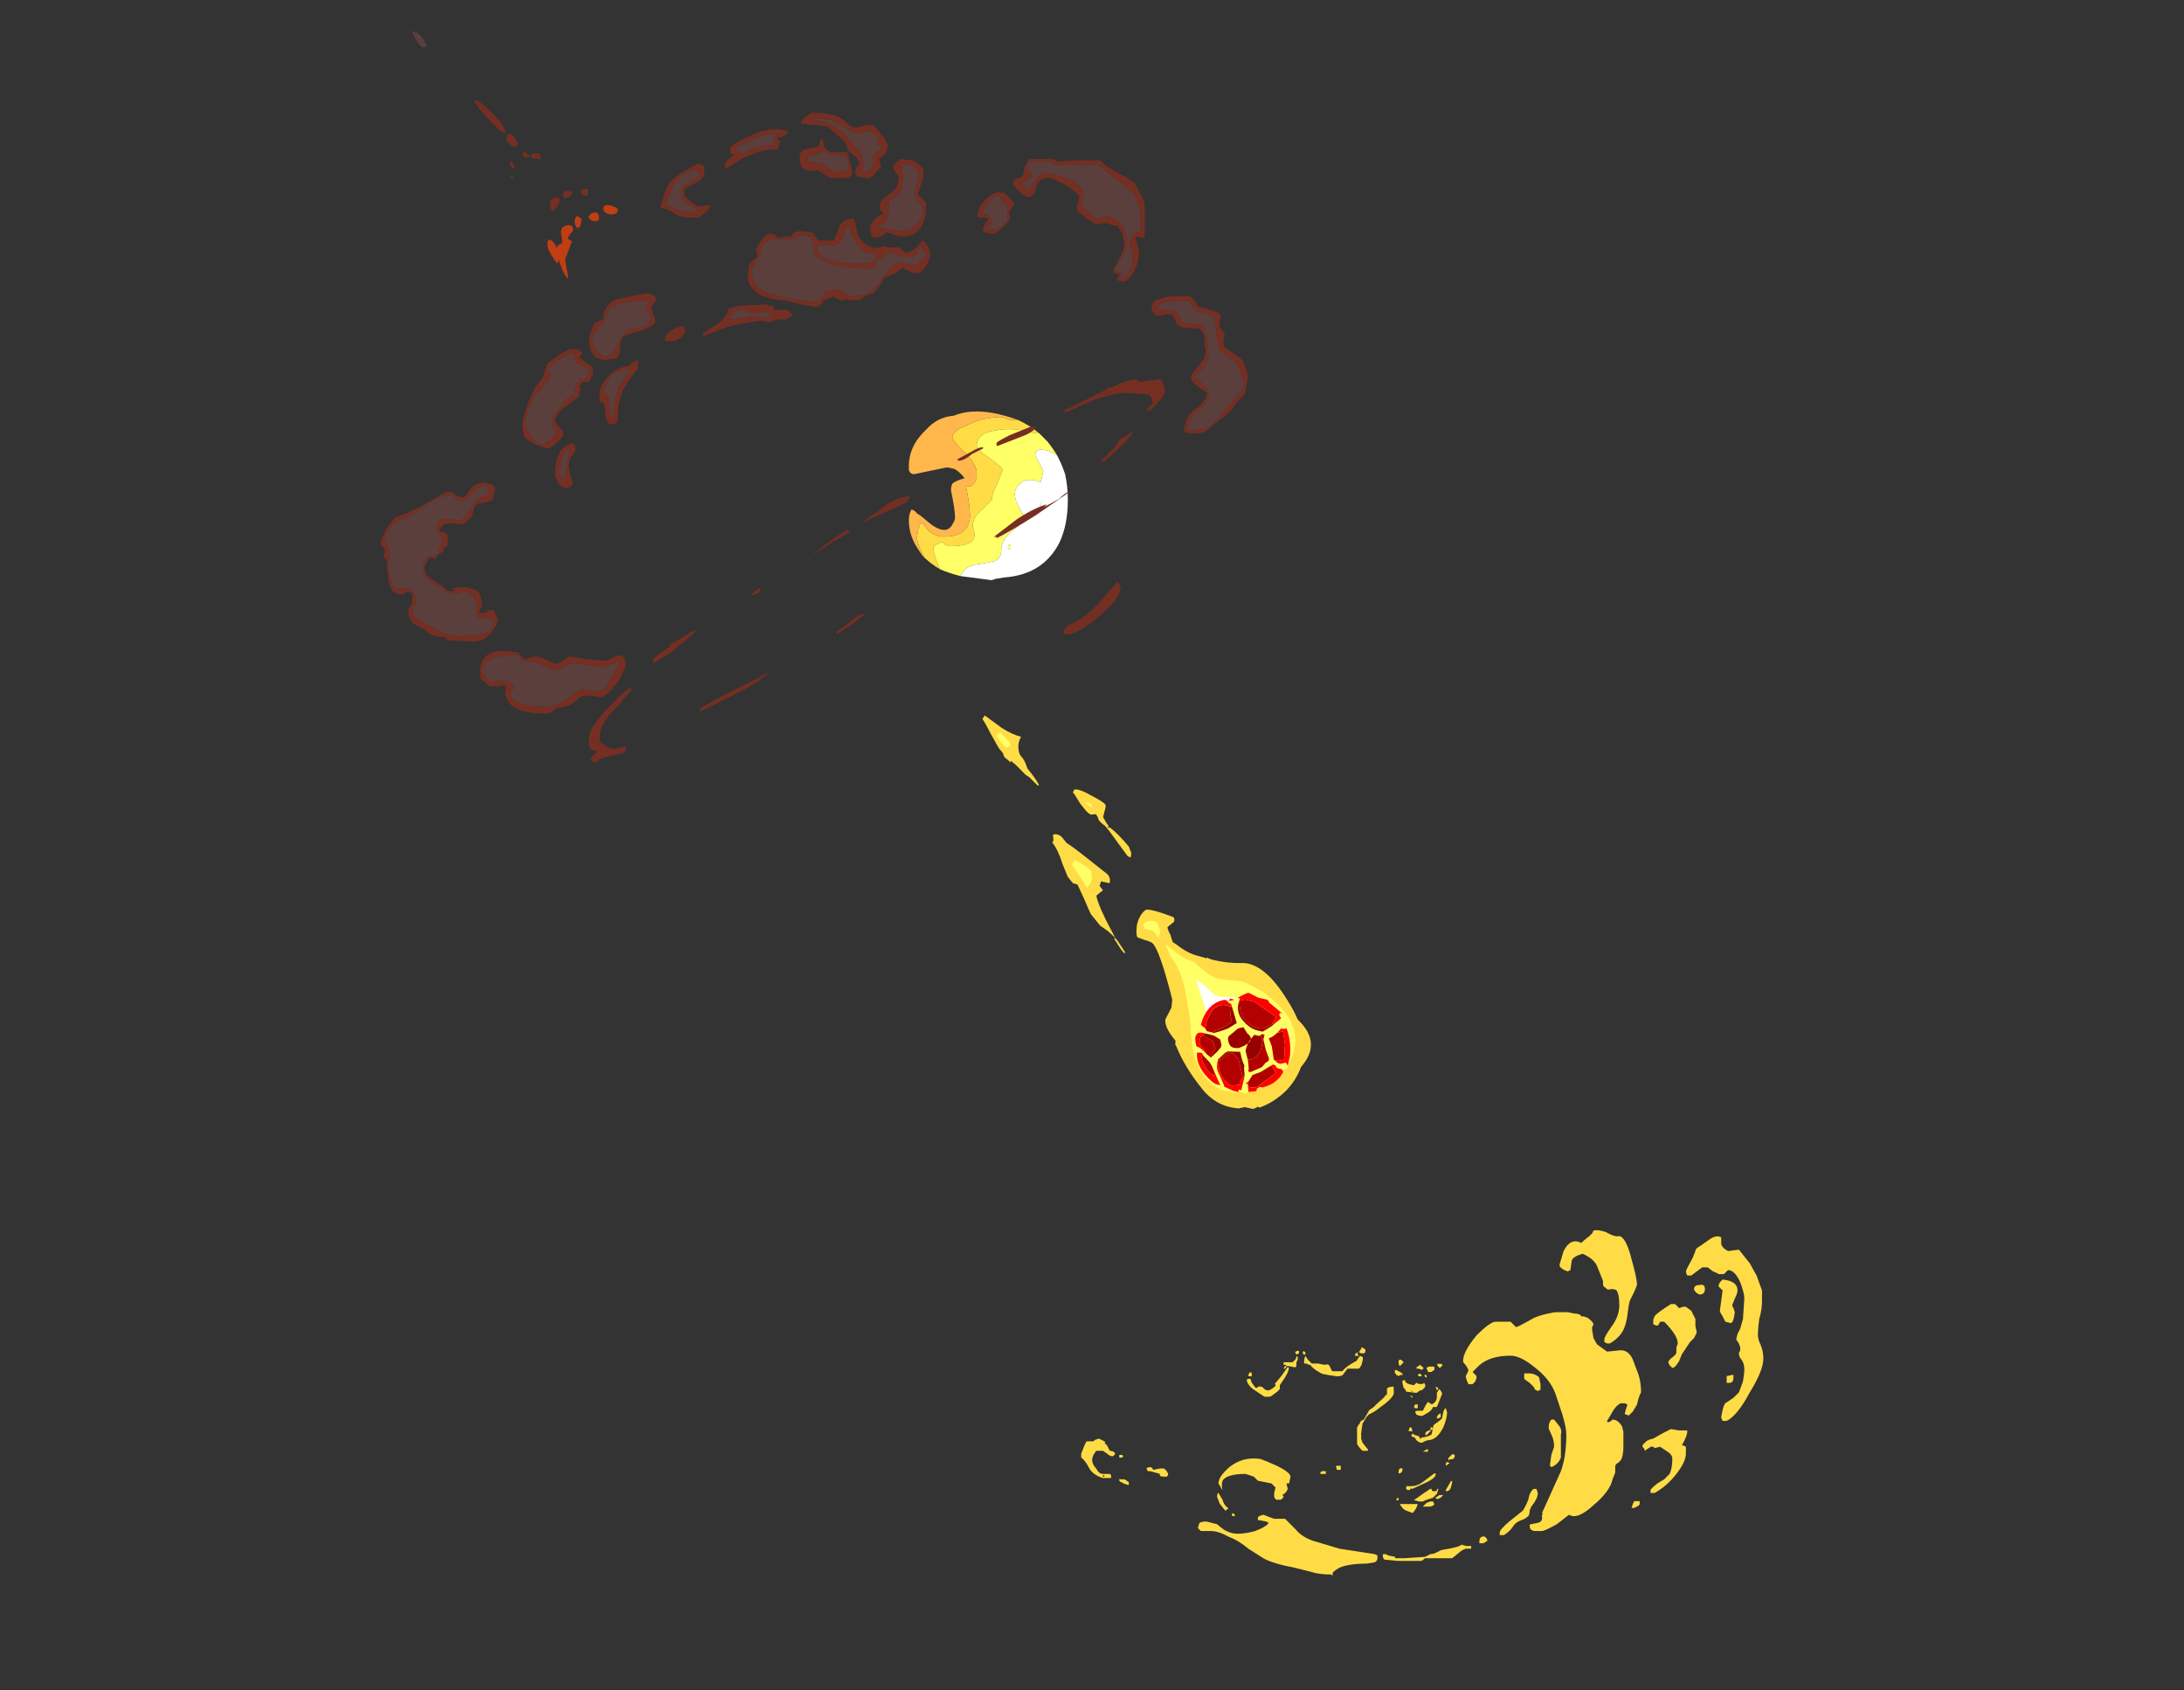 <?xml version="1.0" encoding="UTF-8" standalone="no"?>
<svg xmlns:ffdec="https://www.free-decompiler.com/flash" xmlns:xlink="http://www.w3.org/1999/xlink" ffdec:objectType="frame" height="435.2px" width="562.55px" xmlns="http://www.w3.org/2000/svg">
  <rect width="100%" height="100%" fill="#333333" stroke="none"/>
  <g transform="matrix(1.0, 0.0, 0.0, 1.0, 387.75, 393.0)">
    <use ffdec:characterId="4362" height="17.75" transform="matrix(-5.44, 4.387, -4.387, -5.44, -44.546, -121.642)" width="4.55" xlink:href="#shape0"/>
    <use ffdec:characterId="4350" height="13.65" transform="matrix(-0.417, 1.771, -1.771, -0.417, -52.413, -134.109)" width="14.0" xlink:href="#sprite0"/>
    <use ffdec:characterId="4392" height="20.2" transform="matrix(7.0, 0.0, 0.0, 7.0, -281.4, -385.0)" width="24.1" xlink:href="#shape2"/>
    <use ffdec:characterId="4393" height="6.55" transform="matrix(6.578, 0.0, 0.0, 6.578, -66.65, -46.48)" width="8.15" xlink:href="#shape3"/>
    <use ffdec:characterId="4379" height="12.75" transform="matrix(7.0, 0.0, 0.0, 7.0, -109.25, -76.45)" width="25.1" xlink:href="#shape4"/>
    <use ffdec:characterId="4345" height="1.9" transform="matrix(7.0, 0.0, 0.0, 7.0, -113.8, -242.95)" width="2.1" xlink:href="#shape5"/>
    <use ffdec:characterId="4367" height="23.9" transform="matrix(7.0, 0.0, 0.0, 7.0, -289.6, -363.95)" width="31.9" xlink:href="#shape6"/>
  </g>
  <defs>
    <g id="shape0" transform="matrix(1.0, 0.0, 0.0, 1.0, 2.3, 2.95)">
      <path d="M1.05 -2.8 L1.05 -2.75 1.25 -2.7 1.45 -2.45 1.65 -2.35 Q2.25 -1.8 2.25 -0.95 2.25 0.1 2.0 0.9 L2.0 0.95 1.9 1.05 1.9 1.15 Q1.9 1.7 1.7 1.9 L1.25 2.1 1.05 2.3 1.0 2.4 0.8 2.85 Q0.3 4.0 0.3 4.35 0.3 4.45 0.45 4.65 L0.6 4.9 Q0.6 5.0 0.35 5.25 0.05 5.5 -0.25 5.5 -0.4 5.5 -0.9 4.65 -0.9 4.55 -0.8 4.5 L-0.5 4.5 Q-0.45 4.45 -0.4 4.2 L-0.3 3.95 -0.35 3.8 Q-0.45 3.35 -0.65 3.05 L-0.9 2.7 -0.95 2.7 -0.95 2.65 -1.05 2.5 Q-1.4 2.05 -1.8 1.75 -2.45 1.25 -2.25 -0.35 -2.2 -0.8 -2.1 -1.15 L-2.1 -1.2 Q-2.25 -2.4 -1.1 -2.6 -0.5 -2.95 0.15 -2.95 0.65 -2.95 1.05 -2.8 M1.35 4.75 L1.35 4.95 1.3 5.4 1.25 5.4 1.25 5.25 1.3 4.75 1.35 4.75 M1.25 5.4 L1.3 5.75 1.4 6.1 1.4 6.65 1.35 6.85 1.25 7.2 1.1 7.8 1.2 7.95 1.2 8.25 1.05 8.75 Q0.85 9.25 0.85 9.6 L0.8 9.6 0.75 9.65 0.65 9.8 Q0.5 9.75 0.45 9.55 L0.45 9.25 Q0.35 8.95 0.25 8.5 L0.0 7.4 Q0.0 7.2 0.15 7.1 L0.35 7.35 0.5 7.25 0.5 7.05 0.8 7.05 Q0.85 7.05 1.0 6.55 L1.1 6.15 1.25 5.4 M0.25 8.1 L0.25 8.15 Q0.25 8.25 0.25 8.35 L0.25 8.1 M0.05 12.15 L0.1 12.65 0.15 12.9 0.2 12.85 Q0.2 12.95 0.25 13.15 L0.2 13.3 0.2 13.55 0.1 14.15 Q0.0 14.6 0.0 14.75 L-0.15 14.8 -0.35 14.05 Q-0.5 13.6 -0.7 13.35 -0.35 13.2 -0.25 12.85 L-0.25 12.7 Q-0.25 12.55 -0.15 12.3 -0.15 11.8 -0.1 11.55 L-0.05 11.55 0.0 12.0 0.05 12.15 M-1.2 7.55 Q-1.2 7.45 -1.05 7.35 L-1.0 7.45 -1.0 7.55 -1.05 8.6 -1.05 8.85 Q-1.0 9.0 -1.0 9.15 L-1.05 9.3 -1.05 9.4 -0.9 9.5 Q-0.85 9.6 -0.85 9.75 L-0.85 10.05 -0.9 10.45 -0.9 10.55 -1.0 10.6 Q-1.15 10.55 -1.35 10.05 -1.55 9.6 -1.55 9.45 -1.55 9.4 -1.4 9.3 L-1.2 9.15 Q-1.15 8.95 -1.15 8.75 L-1.1 8.75 -1.1 8.7 -1.15 8.7 Q-1.25 8.25 -1.25 7.7 L-1.2 7.55" fill="#ffdc45" fill-rule="evenodd" stroke="none"/>
      <path d="M0.2 0.15 Q0.3 -0.15 0.5 -0.15 0.65 -0.15 0.65 0.1 0.65 0.55 0.25 1.45 L-0.1 2.35 Q-0.2 2.2 -0.25 1.75 -0.25 1.45 -0.4 1.3 L-0.85 0.9 -0.85 0.45 Q-0.85 0.2 -0.6 0.25 -0.25 0.25 0.0 0.8 L0.2 0.15" fill="#ffffff" fill-rule="evenodd" stroke="none"/>
      <path d="M1.05 -2.05 Q1.9 -1.55 1.9 -0.65 1.9 0.15 1.1 1.15 L0.75 1.75 Q0.1 2.85 0.1 3.45 L0.1 3.6 -0.05 4.05 -0.2 3.4 Q-0.3 3.1 -0.45 2.9 -0.55 2.25 -0.65 2.05 -0.7 1.9 -0.9 1.7 L-1.25 1.35 Q-1.4 1.25 -1.55 0.9 L-1.75 0.4 Q-2.2 -1.25 -1.3 -1.95 -0.8 -2.35 0.0 -2.35 0.45 -2.35 1.05 -2.05 M0.2 0.15 L0.0 0.8 Q-0.25 0.25 -0.6 0.25 -0.85 0.2 -0.85 0.45 L-0.85 0.9 -0.4 1.3 Q-0.25 1.45 -0.25 1.75 -0.2 2.2 -0.1 2.35 L0.25 1.45 Q0.65 0.55 0.65 0.1 0.65 -0.15 0.5 -0.15 0.3 -0.15 0.2 0.15 M0.15 5.1 Q0.15 5.15 0.0 5.15 L-0.2 5.05 -0.3 4.9 Q-0.25 4.6 -0.15 4.5 L0.0 4.4 0.0 4.7 0.05 4.8 Q0.15 4.9 0.2 5.0 L0.15 5.1 M0.5 7.7 Q0.65 7.5 0.9 7.5 L0.9 7.55 Q0.85 7.8 0.8 8.5 L0.7 8.55 Q0.55 8.55 0.6 8.55 0.4 8.1 0.4 7.9 0.4 7.85 0.5 7.7 M-1.05 9.95 Q-1.1 9.95 -1.15 9.75 L-1.1 9.7 -1.05 9.85 -1.0 9.95 -1.05 9.95 M-0.05 13.95 L-0.2 13.95 -0.25 13.45 Q-0.25 13.4 -0.2 13.35 L-0.1 13.35 0.0 13.4 0.0 13.9 -0.05 13.95" fill="#ffff66" fill-rule="evenodd" stroke="none"/>
    </g>
    <g id="sprite0" transform="matrix(1.0, 0.0, 0.0, 1.0, 7.0, 13.65)">
      <use ffdec:characterId="4349" height="1.95" transform="matrix(7.0, 0.0, 0.0, 7.0, -7.0, -13.65)" width="2.0" xlink:href="#shape1"/>
    </g>
    <g id="shape1" transform="matrix(1.0, 0.0, 0.0, 1.0, 1.0, 1.95)">
      <path d="M-0.4 -1.45 L-0.35 -1.6 -0.4 -1.7 -0.15 -1.8 0.15 -1.85 0.2 -1.75 Q0.2 -1.65 0.25 -1.6 L0.3 -1.6 0.45 -1.75 0.75 -1.5 Q0.85 -1.45 0.85 -1.3 0.85 -1.25 0.75 -1.25 L0.65 -1.2 0.65 -1.15 Q0.8 -1.05 0.85 -1.1 L0.9 -0.95 Q0.9 -0.8 0.7 -0.65 L0.5 -0.55 0.55 -0.5 0.8 -0.55 Q0.7 -0.3 0.45 -0.2 L0.45 -0.3 0.4 -0.3 0.3 -0.2 Q0.25 -0.1 0.15 -0.1 0.05 -0.1 0.05 -0.15 L0.1 -0.3 0.1 -0.35 0.25 -0.45 0.5 -0.35 0.5 -0.4 0.25 -0.6 Q0.0 -0.55 0.0 -0.4 L0.0 -0.3 -0.1 -0.5 -0.35 -0.8 -0.6 -0.65 -0.3 -0.8 Q-0.15 -0.6 0.0 -0.6 0.15 -0.6 0.25 -0.75 L0.35 -0.65 Q0.45 -0.55 0.5 -0.55 L0.25 -0.8 0.35 -0.95 0.65 -1.1 0.65 -1.15 0.55 -1.15 0.35 -1.05 0.3 -1.2 Q0.2 -1.35 0.0 -1.35 -0.15 -1.35 -0.25 -1.25 L-0.3 -1.3 -0.4 -1.45 M-0.05 -0.2 L-0.1 -0.15 -0.15 -0.15 Q-0.4 -0.15 -0.55 -0.25 -0.65 -0.35 -0.65 -0.45 L-0.65 -0.55 -0.6 -0.55 -0.45 -0.6 -0.35 -0.65 -0.2 -0.5 -0.05 -0.3 -0.05 -0.2 M-0.8 -0.7 L-0.85 -0.8 -0.85 -1.0 -0.65 -1.5 -0.5 -1.45 -0.4 -1.35 Q-0.35 -1.3 -0.35 -1.2 -0.35 -0.8 -0.8 -0.7" fill="#b30000" fill-rule="evenodd" stroke="none"/>
      <path d="M0.05 -0.15 L0.0 -0.15 0.0 -0.2 -0.05 -0.15 -0.05 -0.2 -0.05 -0.3 -0.2 -0.5 -0.35 -0.65 -0.45 -0.6 -0.6 -0.55 -0.65 -0.55 -0.65 -0.6 -0.6 -0.65 -0.75 -0.65 -0.8 -0.7 Q-0.35 -0.8 -0.35 -1.2 -0.35 -1.3 -0.4 -1.35 L-0.5 -1.45 -0.5 -1.5 -0.4 -1.45 -0.3 -1.3 -0.25 -1.25 Q-0.15 -1.35 0.0 -1.35 0.2 -1.35 0.3 -1.2 L0.35 -1.05 0.55 -1.15 0.65 -1.15 0.65 -1.1 0.35 -0.95 0.25 -0.8 0.5 -0.55 Q0.45 -0.55 0.35 -0.65 L0.25 -0.75 Q0.15 -0.6 0.0 -0.6 -0.15 -0.6 -0.3 -0.8 L-0.6 -0.65 -0.35 -0.8 -0.1 -0.5 0.0 -0.3 0.0 -0.4 Q0.0 -0.55 0.25 -0.6 L0.5 -0.4 0.5 -0.35 0.25 -0.45 0.1 -0.35 0.1 -0.3 0.05 -0.15" fill="#990000" fill-rule="evenodd" stroke="none"/>
      <path d="M0.05 -1.95 L0.25 -1.95 0.35 -1.9 Q0.65 -1.85 0.8 -1.55 L0.8 -1.5 0.85 -1.45 0.9 -1.45 1.0 -1.15 1.0 -1.0 0.95 -0.75 0.95 -0.65 Q0.95 -0.55 0.8 -0.35 0.6 -0.1 0.35 -0.1 0.2 0.0 0.1 0.0 L-0.05 -0.05 -0.1 -0.05 Q-0.6 -0.05 -0.75 -0.4 L-0.75 -0.5 -0.8 -0.5 -0.8 -0.6 Q-1.0 -0.8 -1.0 -0.85 L-0.95 -1.05 -0.95 -1.25 -0.9 -1.3 -0.75 -1.6 -0.55 -1.7 Q-0.3 -1.9 0.05 -1.95 M0.05 -0.15 Q0.05 -0.1 0.15 -0.1 0.25 -0.1 0.3 -0.2 L0.4 -0.3 0.45 -0.3 0.45 -0.2 Q0.7 -0.3 0.8 -0.55 L0.55 -0.5 0.5 -0.55 0.7 -0.65 Q0.9 -0.8 0.9 -0.95 L0.85 -1.1 Q0.8 -1.05 0.65 -1.15 L0.65 -1.2 0.75 -1.25 Q0.85 -1.25 0.85 -1.3 0.85 -1.45 0.75 -1.5 L0.45 -1.75 0.3 -1.6 0.25 -1.6 Q0.2 -1.65 0.2 -1.75 L0.15 -1.85 -0.15 -1.8 -0.4 -1.7 -0.35 -1.6 -0.4 -1.45 -0.5 -1.5 -0.5 -1.45 -0.65 -1.5 -0.85 -1.0 -0.85 -0.8 -0.8 -0.7 -0.75 -0.65 -0.6 -0.65 -0.65 -0.6 -0.65 -0.55 -0.65 -0.45 Q-0.65 -0.35 -0.55 -0.25 -0.4 -0.15 -0.15 -0.15 L-0.1 -0.15 -0.05 -0.2 -0.05 -0.15 0.0 -0.2 0.0 -0.15 0.05 -0.15" fill="#ff0000" fill-rule="evenodd" stroke="none"/>
      <path d="M0.2 -1.9 L0.25 -1.95 0.3 -1.95 0.35 -1.9 0.4 -1.9 0.35 -1.85 Q0.35 -1.8 0.35 -1.75 L0.3 -1.7 0.3 -1.65 0.5 -1.45 0.6 -1.3 0.75 -1.25 0.8 -1.2 0.8 -1.25 0.95 -1.3 1.0 -1.25 1.0 -1.1 0.95 -1.1 0.95 -1.15 0.65 -1.15 0.5 -1.1 0.45 -1.1 Q0.4 -1.05 0.3 -1.0 L0.2 -0.95 0.25 -0.7 0.3 -0.65 0.45 -0.55 0.5 -0.55 Q0.65 -0.55 0.75 -0.65 L0.95 -0.8 1.0 -0.75 0.6 -0.45 0.55 -0.4 0.45 -0.25 0.4 -0.2 Q0.4 -0.1 0.45 -0.05 L0.3 -0.05 0.3 -0.1 Q0.3 -0.15 0.4 -0.3 L0.45 -0.4 0.3 -0.5 0.2 -0.55 0.15 -0.55 0.05 -0.5 0.0 -0.35 0.0 -0.15 Q0.0 -0.05 0.05 0.0 L-0.15 0.0 -0.15 -0.05 -0.1 -0.15 -0.05 -0.2 -0.05 -0.35 Q-0.1 -0.45 -0.2 -0.6 L-0.35 -0.75 -0.7 -0.55 Q-0.7 -0.5 -0.75 -0.45 L-0.75 -0.5 -0.8 -0.6 -0.85 -0.6 -0.85 -0.7 Q-0.55 -0.65 -0.4 -0.9 -0.3 -1.05 -0.3 -1.2 L-0.3 -1.3 -0.45 -1.45 -0.65 -1.6 -0.7 -1.55 -0.75 -1.55 -0.75 -1.6 -0.7 -1.65 -0.6 -1.7 -0.6 -1.75 -0.55 -1.75 -0.5 -1.8 -0.45 -1.7 -0.45 -1.65 Q-0.25 -1.55 -0.2 -1.45 L-0.05 -1.55 0.2 -1.65 0.25 -1.75 0.25 -1.8 0.2 -1.9 M0.2 -1.55 L0.05 -1.45 -0.15 -1.35 -0.25 -1.35 -0.25 -1.3 -0.2 -1.25 -0.2 -1.15 -0.1 -1.1 Q0.0 -1.05 0.15 -1.05 L0.35 -1.15 0.5 -1.2 0.55 -1.2 0.55 -1.25 0.4 -1.45 0.3 -1.5 0.25 -1.55 0.2 -1.55 M0.15 -0.8 Q0.15 -0.9 0.1 -0.95 0.0 -1.1 -0.1 -1.1 -0.15 -1.1 -0.2 -1.0 L-0.3 -0.9 -0.25 -0.8 -0.05 -0.65 0.0 -0.65 Q0.15 -0.7 0.15 -0.8" fill="#ffff66" fill-rule="evenodd" stroke="none"/>
    </g>
    <g id="shape2" transform="matrix(1.0, 0.0, 0.0, 1.0, 40.2, 55.0)">
      <path d="M-39.8 -54.4 Q-39.95 -54.4 -40.2 -54.9 L-40.2 -55.0 Q-39.85 -54.9 -39.7 -54.45 L-39.8 -54.4" fill="#5b3f3c" fill-rule="evenodd" stroke="none"/>
      <path d="M-33.9 -48.95 Q-34.0 -48.95 -33.95 -48.95 L-34.0 -49.0 -34.0 -49.1 Q-34.0 -49.2 -33.75 -49.2 L-33.75 -49.0 -33.8 -48.95 -33.9 -48.95 M-34.4 -49.1 Q-34.35 -49.1 -34.35 -49.05 -34.35 -48.95 -34.45 -48.9 L-34.55 -48.85 -34.65 -48.85 -34.65 -48.9 -34.7 -49.0 -34.6 -49.1 Q-34.55 -49.15 -34.4 -49.1 M-36.8 -51.3 L-36.8 -51.25 -36.85 -51.25 Q-37.1 -51.4 -37.45 -51.8 -37.8 -52.15 -37.95 -52.45 -37.8 -52.5 -37.3 -52.0 -36.8 -51.5 -36.8 -51.3 M-36.35 -50.85 L-36.35 -50.8 Q-36.35 -50.75 -36.45 -50.75 -36.6 -50.75 -36.65 -50.85 -36.75 -50.95 -36.75 -51.05 -36.75 -51.25 -36.6 -51.2 -36.45 -51.15 -36.35 -50.85 M-36.45 -49.95 L-36.55 -49.95 -36.65 -50.15 -36.6 -50.2 -36.55 -50.2 -36.45 -50.0 -36.45 -49.95 M-36.6 -49.7 Q-36.55 -49.7 -36.5 -49.6 L-36.55 -49.55 -36.6 -49.65 -36.6 -49.7 M-35.5 -50.4 L-35.5 -50.3 -35.6 -50.3 -35.85 -50.35 -35.85 -50.45 Q-35.85 -50.5 -35.55 -50.5 L-35.5 -50.4 M-36.0 -50.35 L-36.1 -50.35 -36.15 -50.4 -36.15 -50.55 Q-36.1 -50.6 -35.9 -50.4 L-35.9 -50.35 Q-35.95 -50.35 -36.0 -50.35 M-35.1 -48.8 Q-35.0 -48.95 -34.85 -48.85 L-34.8 -48.85 -34.8 -48.8 Q-34.8 -48.7 -34.85 -48.6 L-35.05 -48.35 Q-35.15 -48.45 -35.15 -48.6 -35.15 -48.75 -35.1 -48.8" fill="#752f22" fill-rule="evenodd" stroke="none"/>
      <path d="M-33.15 -48.35 L-33.2 -48.45 Q-33.2 -48.6 -33.05 -48.6 -32.85 -48.6 -32.65 -48.45 L-32.7 -48.3 -32.85 -48.25 Q-33.05 -48.25 -33.15 -48.35 M-34.0 -48.1 L-34.0 -48.0 -34.05 -47.8 -34.15 -47.75 Q-34.25 -47.85 -34.25 -48.0 -34.25 -48.15 -34.15 -48.2 L-34.0 -48.1 M-33.75 -48.15 Q-33.6 -48.4 -33.4 -48.3 -33.35 -48.25 -33.35 -48.1 -33.35 -48.0 -33.5 -48.0 -33.55 -48.0 -33.65 -48.05 L-33.75 -48.15 M-34.4 -47.55 L-34.5 -47.4 Q-34.5 -47.35 -34.4 -47.3 -34.35 -47.3 -34.35 -47.25 L-34.6 -46.6 -34.55 -46.3 Q-34.5 -46.1 -34.5 -46.0 L-34.5 -45.9 Q-34.6 -45.95 -34.75 -46.35 L-34.85 -46.6 -34.85 -46.5 -34.9 -46.45 -35.1 -46.75 Q-35.25 -47.0 -35.25 -47.15 -35.25 -47.45 -35.05 -47.25 -34.95 -47.15 -34.9 -47.0 L-34.9 -47.05 Q-34.85 -47.15 -34.7 -47.2 L-34.75 -47.6 Q-34.75 -47.8 -34.55 -47.85 -34.3 -47.9 -34.3 -47.7 -34.3 -47.65 -34.4 -47.55" fill="#c03e12" fill-rule="evenodd" stroke="none"/>
      <path d="M-17.15 -40.2 L-17.3 -40.2 Q-18.1 -40.45 -18.8 -40.3 -19.45 -40.2 -19.45 -39.75 -19.45 -39.6 -19.0 -39.3 -18.5 -38.95 -18.5 -38.85 L-18.7 -38.35 Q-18.9 -37.95 -18.9 -37.75 L-19.45 -37.2 Q-19.6 -37.0 -19.6 -36.75 -19.5 -36.55 -19.55 -36.35 -19.65 -36.05 -20.45 -36.05 -20.5 -36.05 -20.6 -36.1 -20.7 -36.2 -20.75 -36.2 L-20.95 -36.1 Q-21.05 -36.05 -21.05 -35.95 -21.0 -35.6 -20.8 -35.2 -21.15 -35.4 -21.45 -35.7 L-21.35 -35.6 Q-21.65 -36.1 -21.65 -36.4 L-21.6 -36.7 -21.5 -36.95 -21.2 -36.6 Q-20.95 -36.4 -20.65 -36.4 -19.75 -36.4 -19.7 -37.15 -19.7 -37.55 -19.85 -38.25 -19.6 -38.2 -19.5 -38.45 -19.45 -38.55 -19.45 -38.75 -19.45 -39.05 -19.9 -39.5 -20.35 -39.95 -20.35 -40.05 -20.35 -40.3 -19.8 -40.5 -19.25 -40.8 -18.5 -40.8 L-18.25 -40.7 -17.95 -40.7 Q-17.5 -40.5 -17.15 -40.2" fill="#ffdc45" fill-rule="evenodd" stroke="none"/>
      <path d="M-16.5 -39.4 L-16.8 -39.55 Q-17.3 -39.7 -17.3 -39.4 L-17.15 -39.1 Q-17.0 -38.85 -17.0 -38.8 L-17.1 -38.4 Q-17.6 -38.6 -17.85 -38.35 -18.05 -38.2 -18.05 -37.95 -18.05 -37.75 -17.85 -37.4 L-17.65 -37.05 Q-17.65 -37.0 -18.1 -36.65 -18.55 -36.3 -18.55 -35.9 -18.55 -35.6 -18.8 -35.5 L-19.3 -35.4 Q-19.9 -35.35 -20.05 -34.95 -20.45 -35.05 -20.8 -35.2 -21.0 -35.6 -21.05 -35.95 -21.05 -36.05 -20.95 -36.1 L-20.75 -36.2 Q-20.7 -36.2 -20.6 -36.1 -20.5 -36.05 -20.45 -36.05 -19.65 -36.05 -19.55 -36.35 -19.5 -36.55 -19.6 -36.75 -19.6 -37.0 -19.45 -37.2 L-18.9 -37.75 Q-18.9 -37.95 -18.7 -38.35 L-18.5 -38.85 Q-18.5 -38.95 -19.0 -39.3 -19.45 -39.6 -19.45 -39.75 -19.45 -40.2 -18.8 -40.3 -18.1 -40.45 -17.3 -40.2 L-17.15 -40.2 -16.85 -39.9 Q-16.65 -39.65 -16.5 -39.4 M-17.05 -37.7 Q-17.1 -37.55 -17.15 -37.5 L-17.05 -37.7 M-18.25 -36.1 L-18.2 -36.15 -18.2 -35.95 -18.3 -35.95 -18.3 -36.05 -18.25 -36.1" fill="#ffff66" fill-rule="evenodd" stroke="none"/>
      <path d="M-20.05 -34.95 Q-19.9 -35.35 -19.3 -35.4 L-18.8 -35.5 Q-18.55 -35.6 -18.55 -35.9 -18.55 -36.3 -18.1 -36.65 -17.65 -37.0 -17.65 -37.05 L-17.85 -37.4 Q-18.05 -37.75 -18.05 -37.95 -18.05 -38.2 -17.85 -38.35 -17.6 -38.6 -17.1 -38.4 L-17.0 -38.8 Q-17.0 -38.85 -17.15 -39.1 L-17.3 -39.4 Q-17.3 -39.7 -16.8 -39.55 L-16.5 -39.4 -16.4 -39.2 Q-16.3 -39.0 -16.2 -38.7 -16.1 -38.25 -16.1 -37.75 -16.1 -36.85 -16.4 -36.2 -17.0 -35.0 -18.45 -34.9 L-18.75 -34.85 -18.9 -34.8 -20.05 -34.95 M-17.05 -37.7 L-17.15 -37.5 Q-17.1 -37.55 -17.05 -37.7 M-18.25 -36.1 L-18.3 -36.05 -18.3 -35.95 -18.2 -35.95 -18.2 -36.15 -18.25 -36.1" fill="#ffffff" fill-rule="evenodd" stroke="none"/>
      <path d="M-21.45 -35.7 L-21.55 -35.85 Q-21.95 -36.4 -21.95 -37.0 -21.95 -37.25 -21.85 -37.4 -21.7 -37.35 -21.65 -37.25 -21.6 -37.25 -21.25 -36.95 -20.9 -36.65 -20.65 -36.65 -20.45 -36.65 -20.35 -36.85 -20.25 -37.0 -20.25 -37.1 -20.25 -37.4 -20.4 -38.1 -20.4 -38.25 -20.35 -38.35 -20.25 -38.45 -19.9 -38.55 -20.0 -38.7 -20.2 -38.85 L-20.3 -38.9 -20.55 -38.95 -21.75 -38.7 Q-21.9 -38.7 -21.95 -38.85 L-21.95 -39.0 Q-21.95 -39.75 -21.3 -40.35 -20.9 -40.8 -20.3 -40.85 -19.7 -41.1 -18.85 -40.95 -18.35 -40.85 -17.95 -40.7 L-18.25 -40.7 -18.5 -40.8 Q-19.25 -40.8 -19.8 -40.5 -20.35 -40.3 -20.35 -40.05 -20.35 -39.95 -19.9 -39.5 -19.45 -39.05 -19.45 -38.75 -19.45 -38.55 -19.5 -38.45 -19.6 -38.2 -19.85 -38.25 -19.7 -37.55 -19.7 -37.15 -19.75 -36.4 -20.65 -36.4 -20.95 -36.4 -21.2 -36.6 L-21.5 -36.95 -21.6 -36.7 -21.65 -36.4 Q-21.65 -36.1 -21.35 -35.6 L-21.45 -35.7" fill="#ffb74c" fill-rule="evenodd" stroke="none"/>
    </g>
    <g id="shape3" transform="matrix(1.0, 0.0, 0.0, 1.0, -0.95, 7.4)">
      <path d="M5.55 -7.1 L5.45 -7.1 Q5.4 -7.1 5.35 -7.15 L5.45 -7.3 5.45 -7.35 5.6 -7.25 5.6 -7.15 5.55 -7.1 M5.5 -6.85 L5.45 -6.65 Q5.4 -6.55 5.35 -6.5 L4.9 -6.5 4.75 -6.3 Q4.7 -6.2 4.5 -6.2 L4.15 -6.25 3.9 -6.3 3.65 -6.45 Q3.45 -6.6 3.45 -6.65 3.35 -6.65 3.3 -6.7 L3.2 -6.7 Q3.2 -6.9 3.25 -7.0 L3.35 -6.85 Q3.45 -6.75 3.5 -6.7 L3.75 -6.7 4.0 -6.65 Q4.15 -6.7 4.2 -6.6 4.25 -6.5 4.3 -6.4 L4.7 -6.4 Q4.8 -6.55 5.15 -6.75 L5.25 -6.8 5.35 -6.95 5.4 -7.0 5.5 -6.95 5.5 -6.85 M5.3 -7.05 L5.3 -7.05 5.35 -7.0 5.2 -7.0 5.2 -7.05 Q5.2 -7.1 5.25 -7.1 L5.3 -7.15 5.3 -7.05 M3.25 -7.1 L3.25 -7.05 3.2 -7.05 Q3.15 -7.05 3.15 -7.15 L3.2 -7.2 Q3.2 -7.15 3.25 -7.15 L3.25 -7.1 M2.85 -7.15 Q2.9 -7.2 3.0 -7.2 L3.0 -7.1 2.9 -7.05 2.85 -7.15 M2.5 -6.6 L2.5 -6.65 2.4 -6.65 2.4 -6.75 2.75 -6.75 2.85 -6.85 Q2.9 -6.9 2.9 -7.0 L2.95 -6.95 2.95 -6.85 2.9 -6.75 2.9 -6.6 2.85 -6.55 2.6 -6.6 2.5 -6.6 2.5 -6.55 2.45 -6.5 2.4 -6.5 2.45 -6.6 2.5 -6.6 M2.25 -5.7 L2.15 -5.6 1.95 -5.45 Q1.9 -5.4 1.8 -5.4 L1.65 -5.4 1.2 -5.7 Q1.0 -5.85 0.95 -6.05 L1.0 -6.1 1.1 -6.1 1.15 -5.95 1.3 -5.75 Q1.4 -5.75 1.4 -5.8 L1.5 -5.8 Q1.55 -5.8 1.6 -5.75 L1.65 -5.7 Q1.7 -5.65 1.8 -5.65 1.85 -5.65 2.0 -5.75 L2.1 -5.85 2.05 -5.9 2.3 -6.2 2.55 -6.55 2.6 -6.55 2.6 -6.5 Q2.6 -6.4 2.45 -6.15 L2.25 -5.85 2.25 -5.7 M1.15 -6.3 L1.15 -6.2 1.05 -6.2 1.0 -6.25 1.05 -6.3 1.05 -6.35 1.15 -6.35 1.15 -6.3 M7.9 -6.5 L7.85 -6.5 7.8 -6.45 7.7 -6.5 7.6 -6.5 7.6 -6.55 7.75 -6.65 7.9 -6.5 M7.8 -6.2 L7.7 -6.2 7.65 -6.25 7.7 -6.3 7.75 -6.3 7.8 -6.25 7.8 -6.2 M8.0 -6.25 L8.0 -6.15 Q7.95 -6.15 7.9 -6.25 L8.0 -6.25 M7.85 -5.9 L7.9 -5.95 7.95 -5.85 Q7.95 -5.75 7.8 -5.65 L7.75 -5.65 7.6 -5.55 7.2 -5.6 7.15 -5.7 7.1 -5.75 Q7.05 -5.9 7.05 -6.0 7.05 -6.05 7.15 -6.05 7.15 -6.0 7.2 -5.95 7.25 -5.9 7.5 -5.85 L7.6 -5.95 Q7.65 -5.9 7.75 -5.9 L7.85 -5.9 M8.35 -5.8 L8.45 -5.75 8.45 -5.7 8.4 -5.65 8.35 -5.8 M7.1 -6.75 L6.95 -6.6 Q6.9 -6.65 6.9 -6.75 6.9 -6.85 6.95 -6.85 L7.0 -6.85 7.1 -6.75 M6.8 -6.25 L6.8 -6.3 Q6.75 -6.3 6.75 -6.4 6.75 -6.45 6.8 -6.45 L7.0 -6.35 7.0 -6.3 7.05 -6.35 7.05 -6.25 6.95 -6.25 6.9 -6.2 6.85 -6.25 6.8 -6.25 M7.45 -5.35 L7.35 -5.45 Q7.4 -5.45 7.45 -5.4 L7.45 -5.35 M7.45 -5.6 L7.4 -5.65 7.4 -5.6 7.45 -5.6 M7.5 -5.0 L7.55 -5.1 7.65 -5.1 7.65 -4.95 7.55 -4.95 7.5 -5.0 M7.55 -4.8 Q7.55 -4.85 7.65 -4.85 L7.85 -4.85 7.95 -5.05 8.05 -5.2 8.2 -5.1 Q8.4 -5.2 8.4 -5.4 8.4 -5.5 8.4 -5.55 8.45 -5.65 8.5 -5.7 8.55 -5.65 8.6 -5.55 L8.6 -5.5 8.4 -5.0 8.25 -5.0 Q8.2 -4.85 8.0 -4.75 7.85 -4.65 7.8 -4.65 7.7 -4.65 7.6 -4.7 L7.55 -4.8 M7.4 -4.2 L7.45 -4.05 7.3 -4.05 Q7.3 -4.15 7.35 -4.2 L7.4 -4.2 M7.5 -3.9 L7.55 -3.9 7.7 -3.85 7.75 -3.75 7.8 -3.8 Q8.15 -3.85 8.2 -3.95 L8.25 -4.2 Q8.25 -4.3 8.35 -4.35 8.5 -4.45 8.6 -4.55 L8.65 -4.8 Q8.7 -4.95 8.75 -4.95 L8.8 -4.8 Q8.8 -4.55 8.65 -4.2 8.4 -3.7 8.05 -3.7 L7.9 -3.65 Q7.85 -3.6 7.8 -3.6 7.7 -3.6 7.6 -3.7 L7.5 -3.85 7.5 -3.8 Q7.4 -3.85 7.4 -3.9 L7.45 -3.95 7.5 -3.95 7.5 -3.9 M8.45 -4.7 L8.55 -4.75 8.55 -4.6 8.45 -4.55 8.4 -4.55 8.4 -4.6 8.45 -4.7 M7.95 -3.9 L7.95 -3.95 Q7.95 -4.05 8.15 -4.1 L8.15 -4.2 8.2 -4.2 8.25 -4.15 8.2 -4.1 8.15 -4.1 8.15 -4.05 8.0 -3.9 7.95 -3.9 M8.35 -4.1 L8.35 -4.1 M8.85 -3.0 L9.0 -3.15 Q9.1 -3.15 9.1 -3.1 9.1 -2.95 8.95 -2.95 L8.9 -2.95 8.85 -2.9 Q8.85 -2.95 8.85 -3.0 M7.95 -3.25 Q7.9 -3.25 7.85 -3.25 8.0 -3.35 8.05 -3.35 L8.05 -3.25 7.95 -3.25 M8.3 -2.4 L8.35 -2.4 Q8.4 -2.25 8.0 -2.05 L7.45 -1.8 7.35 -1.8 7.35 -1.75 7.3 -1.75 Q7.2 -1.75 7.2 -1.8 7.2 -1.75 7.2 -1.85 L7.2 -1.9 7.4 -1.9 Q7.65 -1.9 7.9 -2.1 L8.3 -2.4 M9.0 -2.05 L8.95 -1.85 Q8.9 -1.7 8.75 -1.7 8.75 -1.65 8.75 -1.75 L8.95 -2.1 9.0 -2.1 9.0 -2.05 M8.75 -2.7 L8.75 -2.75 Q8.75 -2.9 8.9 -2.8 L8.75 -2.7 M6.9 -2.45 Q6.9 -2.6 7.0 -2.6 L7.05 -2.6 7.05 -2.55 Q7.05 -2.4 6.9 -2.4 L6.9 -2.45 M7.0 -1.2 L7.65 -1.2 Q7.6 -1.0 7.45 -0.85 7.15 -0.95 7.1 -1.0 7.0 -1.1 6.95 -1.2 L7.0 -1.2 M7.5 -1.35 L7.85 -1.6 8.15 -1.8 Q8.2 -1.8 8.2 -1.75 8.2 -1.7 8.3 -1.7 8.4 -1.7 8.4 -1.75 8.4 -1.8 8.45 -1.8 8.45 -1.85 8.45 -1.75 L8.4 -1.6 8.25 -1.45 7.95 -1.35 7.85 -1.3 7.7 -1.3 Q7.55 -1.35 7.5 -1.35 M6.9 -1.35 L6.8 -1.35 Q6.85 -1.45 6.9 -1.45 L6.9 -1.35 M8.65 -1.55 L8.55 -1.45 8.45 -1.4 Q8.35 -1.4 8.35 -1.45 L8.5 -1.55 8.65 -1.55 M8.0 -1.25 L8.15 -1.3 8.25 -1.3 8.3 -1.2 Q8.3 -1.15 8.15 -1.1 L7.85 -1.1 8.0 -1.25" fill="#ffdc45" fill-rule="evenodd" stroke="none"/>
    </g>
    <g id="shape4" transform="matrix(1.0, 0.0, 0.0, 1.0, 13.25, 12.8)">
      <path d="M10.3 -12.5 L10.3 -12.25 Q10.35 -12.1 10.55 -12.0 L10.95 -12.05 11.35 -11.55 11.6 -11.1 11.8 -10.55 11.8 -10.15 Q11.8 -9.85 11.7 -9.5 11.65 -9.15 11.65 -8.9 11.65 -8.75 11.75 -8.55 11.85 -8.3 11.85 -8.05 11.85 -7.6 11.35 -6.8 10.9 -5.95 10.5 -5.75 L10.35 -5.75 Q10.3 -5.85 10.3 -5.9 L10.35 -6.15 Q10.4 -6.35 10.45 -6.4 L10.75 -6.6 10.95 -6.8 11.1 -7.2 Q11.15 -7.5 11.15 -7.65 11.15 -7.85 11.05 -8.0 10.95 -8.1 10.95 -8.25 L11.0 -8.35 11.0 -8.45 10.95 -8.6 10.85 -8.75 10.9 -8.95 11.0 -9.15 11.1 -9.5 11.15 -10.25 Q11.15 -10.45 11.0 -10.85 10.8 -11.3 10.55 -11.3 L10.5 -11.25 Q10.45 -11.2 10.4 -11.15 L10.2 -11.15 Q10.15 -11.2 10.0 -11.25 L9.8 -11.4 9.6 -11.4 9.2 -11.1 9.05 -11.1 Q9.0 -11.2 9.0 -11.25 9.0 -11.3 9.25 -11.75 L9.35 -12.0 Q9.35 -12.1 9.55 -12.2 L9.9 -12.45 Q10.15 -12.6 10.3 -12.5 M7.0 -11.7 Q7.2 -11.0 7.2 -10.75 L7.1 -10.5 6.95 -10.2 Q6.9 -10.1 6.85 -9.65 6.8 -9.3 6.7 -9.1 6.55 -8.8 6.2 -8.6 L6.1 -8.6 6.0 -8.65 6.0 -8.75 Q6.0 -8.85 6.25 -9.2 6.55 -9.6 6.55 -10.0 6.55 -10.4 6.45 -10.55 6.4 -10.6 6.25 -10.6 6.1 -10.55 6.05 -10.65 6.0 -10.65 5.95 -10.75 L5.95 -10.9 5.75 -11.4 Q5.65 -11.7 5.2 -11.9 4.85 -11.8 4.8 -11.65 L4.75 -11.3 4.65 -11.25 Q4.5 -11.3 4.45 -11.35 4.35 -11.4 4.35 -11.5 L4.5 -12.0 Q4.75 -12.5 5.15 -12.3 5.25 -12.4 5.45 -12.55 L5.55 -12.65 5.6 -12.75 Q5.75 -12.8 6.05 -12.7 6.4 -12.5 6.55 -12.55 6.8 -12.5 7.0 -11.7 M7.85 -9.6 Q7.9 -9.7 8.45 -10.05 L8.6 -10.05 8.75 -9.9 8.9 -9.95 9.0 -9.95 9.2 -9.8 Q9.3 -9.6 9.35 -9.5 9.35 -9.4 9.35 -9.25 L9.4 -9.0 9.3 -8.8 9.15 -8.65 8.85 -8.2 8.75 -7.95 Q8.6 -7.7 8.5 -7.7 L8.4 -7.8 8.35 -7.9 Q8.35 -7.95 8.45 -8.05 8.6 -8.15 8.65 -8.25 L8.65 -8.45 8.7 -8.6 Q8.7 -8.9 8.2 -9.4 L8.05 -9.4 8.0 -9.3 7.95 -9.25 7.8 -9.3 Q7.8 -9.35 7.8 -9.45 7.8 -9.5 7.85 -9.6 M7.2 -7.6 Q7.35 -7.25 7.35 -6.8 L7.3 -6.7 7.25 -6.55 7.2 -6.35 7.05 -6.1 6.9 -5.95 6.75 -6.0 Q6.75 -6.05 6.8 -6.2 L6.85 -6.35 6.75 -6.4 6.6 -6.4 Q6.4 -6.3 6.25 -6.0 L6.1 -5.75 Q6.1 -5.7 6.15 -5.7 L6.25 -5.75 6.3 -5.8 Q6.5 -5.8 6.65 -5.55 L6.7 -5.35 6.7 -4.8 Q6.7 -4.45 6.6 -4.3 L6.5 -4.2 Q6.45 -4.2 6.4 -4.1 L6.4 -3.85 6.3 -3.6 Q6.2 -3.15 5.6 -2.65 5.0 -2.1 4.7 -2.3 L4.25 -1.95 Q3.8 -1.7 3.7 -1.7 L3.4 -1.7 3.3 -1.75 Q3.25 -1.8 3.25 -1.9 3.25 -1.95 3.3 -1.95 L3.55 -2.0 Q3.75 -2.05 3.7 -2.25 3.7 -2.3 3.75 -2.35 L3.7 -2.35 4.4 -3.9 Q4.6 -4.45 4.6 -5.25 4.6 -5.5 4.45 -6.0 L4.2 -6.75 Q4.0 -7.3 3.4 -7.75 2.9 -8.15 2.55 -8.15 1.8 -8.15 1.4 -7.8 L1.15 -7.55 1.25 -7.45 Q1.3 -7.4 1.3 -7.35 L1.25 -7.2 1.15 -7.1 1.0 -7.1 Q0.9 -7.3 0.9 -7.4 L1.0 -7.6 Q1.0 -7.65 0.9 -7.8 0.8 -7.9 0.8 -7.95 0.8 -8.3 1.3 -8.9 1.8 -9.4 2.0 -9.4 L2.55 -9.4 2.75 -9.2 Q2.9 -9.25 3.25 -9.45 3.55 -9.65 4.2 -9.75 L4.65 -9.75 4.9 -9.7 Q5.1 -9.7 5.15 -9.6 5.35 -9.6 5.5 -9.45 5.6 -9.35 5.6 -9.3 L5.55 -9.2 5.55 -9.1 5.6 -8.8 Q5.7 -8.6 5.75 -8.55 L6.1 -8.3 6.6 -8.35 Q6.9 -8.35 7.05 -8.0 L7.2 -7.6 M10.8 -10.25 L10.7 -10.0 10.75 -9.9 10.8 -9.75 Q10.75 -9.35 10.65 -9.35 L10.45 -9.4 10.35 -9.6 Q10.25 -9.75 10.25 -9.8 L10.35 -10.55 10.2 -10.7 Q10.2 -10.75 10.25 -10.85 L10.35 -10.95 Q10.9 -10.9 10.9 -10.55 10.9 -10.45 10.8 -10.25 M9.7 -10.6 Q9.7 -10.4 9.5 -10.4 L9.4 -10.45 Q9.3 -10.55 9.3 -10.6 9.3 -10.75 9.5 -10.75 9.7 -10.8 9.7 -10.6 M3.55 -6.85 L3.45 -6.9 3.4 -7.0 3.25 -7.15 Q3.1 -7.25 3.05 -7.3 L3.05 -7.5 3.2 -7.5 Q3.45 -7.5 3.6 -7.35 L3.65 -7.1 3.65 -6.9 3.55 -6.85 M4.15 -5.8 L4.35 -5.55 Q4.45 -5.4 4.4 -5.25 L4.4 -4.4 Q4.3 -4.15 4.05 -4.05 L4.0 -4.1 4.0 -4.15 4.05 -4.5 4.15 -4.8 Q4.15 -5.05 4.05 -5.25 3.95 -5.45 3.95 -5.5 3.95 -5.7 4.05 -5.8 L4.15 -5.8 M4.25 -4.6 L4.25 -4.6 M2.7 -1.95 L2.55 -1.75 Q2.4 -1.6 2.3 -1.55 L2.15 -1.55 2.15 -1.65 Q2.15 -1.75 2.5 -2.05 L3.0 -2.45 Q3.1 -2.6 3.2 -2.85 3.25 -3.15 3.4 -3.25 L3.5 -3.25 3.55 -3.1 Q3.55 -2.9 3.35 -2.65 3.3 -2.6 3.25 -2.45 3.25 -2.3 3.2 -2.25 3.1 -2.15 2.95 -2.1 2.8 -2.05 2.7 -1.95 M1.1 -1.15 L1.1 -1.05 0.9 -1.05 Q0.75 -1.0 0.65 -0.9 L0.4 -0.7 -0.6 -0.7 Q-0.7 -0.6 -0.75 -0.6 L-1.6 -0.6 -2.1 -0.65 Q-2.15 -0.7 -2.15 -0.8 L-2.15 -0.85 -2.05 -0.85 -1.95 -0.8 -1.7 -0.75 -1.7 -0.7 -1.35 -0.7 -0.6 -0.75 -0.4 -0.85 Q-0.3 -0.85 -0.2 -0.9 L0.0 -1.0 Q0.65 -1.1 0.75 -1.2 L0.9 -1.15 1.1 -1.15 M1.4 -1.3 Q1.4 -1.5 1.55 -1.5 1.65 -1.5 1.7 -1.35 1.65 -1.3 1.55 -1.25 L1.4 -1.25 Q1.4 -1.2 1.4 -1.3 M10.75 -7.45 L10.75 -7.35 Q10.75 -7.15 10.6 -7.15 L10.5 -7.15 10.5 -7.4 10.75 -7.45 M7.4 -4.8 Q7.4 -4.9 7.5 -4.95 7.55 -5.05 7.8 -5.1 L8.15 -5.3 8.45 -5.45 8.75 -5.4 9.05 -5.4 9.05 -5.35 Q9.05 -5.2 8.85 -4.85 L8.9 -4.85 9.0 -4.8 9.0 -4.55 Q9.0 -4.25 8.65 -3.8 8.3 -3.35 7.85 -3.1 L7.7 -3.1 7.7 -3.2 Q7.7 -3.25 7.95 -3.45 L8.2 -3.6 8.4 -3.8 Q8.5 -4.0 8.5 -4.35 8.5 -4.5 8.35 -4.6 L8.05 -4.8 7.85 -4.75 7.8 -4.8 7.7 -4.8 Q7.65 -4.75 7.55 -4.7 L7.5 -4.65 7.45 -4.75 7.4 -4.8 M7.05 -2.7 L7.1 -2.8 7.3 -2.8 7.3 -2.7 Q7.3 -2.65 7.2 -2.6 L7.1 -2.55 7.0 -2.55 7.05 -2.7 M-12.75 -5.05 L-12.6 -5.1 -12.4 -5.0 -12.35 -4.95 -12.4 -4.95 -12.3 -4.85 -12.2 -4.65 Q-12.05 -4.65 -12.0 -4.55 -12.05 -4.45 -12.1 -4.45 -12.2 -4.45 -12.3 -4.55 L-12.45 -4.65 Q-12.5 -4.65 -12.45 -4.65 L-12.7 -4.65 -12.8 -4.5 -12.85 -4.35 Q-12.85 -4.15 -12.7 -4.0 -12.6 -3.8 -12.45 -3.8 L-12.2 -3.8 -12.15 -3.75 Q-12.15 -3.8 -12.15 -3.7 L-12.15 -3.65 -12.45 -3.65 Q-12.8 -3.75 -12.95 -4.0 -13.1 -4.3 -13.25 -4.4 L-13.25 -4.55 Q-13.1 -4.95 -13.05 -5.0 L-12.8 -5.0 -12.75 -5.05 M-12.45 -3.75 L-12.45 -3.7 -12.4 -3.7 -12.4 -3.75 -12.45 -3.75 M-0.5 -7.55 L-0.5 -7.6 -0.55 -7.7 -0.45 -7.75 -0.3 -7.75 Q-0.25 -7.75 -0.25 -7.7 -0.25 -7.6 -0.3 -7.6 -0.35 -7.55 -0.4 -7.55 L-0.5 -7.55 M-0.15 -7.85 L0.0 -7.85 0.05 -7.8 -0.05 -7.7 Q-0.15 -7.75 -0.15 -7.85 M-6.65 -4.35 Q-6.5 -4.3 -6.05 -4.1 -5.55 -3.85 -5.55 -3.7 L-5.6 -3.45 -5.7 -3.45 -5.65 -3.25 -5.7 -3.15 -5.8 -3.05 -5.85 -3.05 -5.8 -2.95 -5.9 -2.85 -6.05 -2.85 Q-6.1 -2.85 -6.15 -2.95 L-6.15 -3.1 -6.1 -3.3 -6.25 -3.45 -6.75 -3.55 -6.9 -3.7 -7.2 -3.8 Q-7.9 -3.8 -8.05 -3.55 -8.1 -3.4 -8.05 -3.2 L-8.2 -3.45 Q-8.2 -3.7 -7.8 -4.05 -7.3 -4.45 -6.65 -4.35 M-11.75 -4.4 L-11.85 -4.4 -11.85 -4.5 -11.75 -4.5 -11.7 -4.45 -11.75 -4.4 M-10.85 -4.0 Q-10.8 -4.05 -10.7 -4.05 -10.65 -4.05 -10.6 -3.95 L-10.35 -4.0 -10.2 -4.0 -10.1 -3.9 -10.05 -3.8 Q-10.05 -3.75 -10.1 -3.7 L-10.2 -3.7 Q-10.4 -3.7 -10.35 -3.8 L-10.7 -3.9 -10.8 -3.9 -10.85 -4.0 M-11.5 -3.4 L-11.55 -3.4 -11.7 -3.45 Q-11.75 -3.5 -11.8 -3.5 L-11.85 -3.55 Q-11.85 -3.65 -11.8 -3.6 L-11.65 -3.6 -11.5 -3.5 -11.5 -3.4 M-7.6 -2.25 L-7.7 -2.25 -7.7 -2.35 -7.65 -2.35 -7.6 -2.3 -7.6 -2.25 M-6.7 -2.1 L-6.75 -2.1 -6.75 -2.2 -6.7 -2.25 -6.55 -2.3 Q-6.3 -2.2 -6.15 -2.15 L-5.75 -2.15 -5.35 -1.75 Q-5.15 -1.5 -4.75 -1.35 L-3.75 -1.05 -2.45 -0.85 -2.35 -0.8 -2.35 -0.7 Q-2.35 -0.6 -2.45 -0.55 L-2.75 -0.5 Q-3.4 -0.5 -3.75 -0.35 -4.0 -0.2 -4.0 -0.15 L-4.0 -0.05 -4.05 -0.1 Q-4.5 -0.1 -4.8 -0.2 L-5.4 -0.35 Q-6.2 -0.5 -6.55 -0.7 L-7.1 -1.05 Q-7.45 -1.35 -7.85 -1.5 -8.2 -1.7 -8.5 -1.7 L-8.85 -1.7 -8.95 -1.8 -8.95 -1.85 -8.9 -2.0 Q-8.8 -2.05 -8.65 -2.05 L-8.25 -1.95 Q-8.2 -1.9 -8.0 -1.75 -7.75 -1.6 -7.5 -1.6 -7.2 -1.6 -6.85 -1.7 -6.45 -1.85 -6.35 -2.0 L-6.45 -2.05 -6.7 -2.1 M-8.05 -2.85 Q-8.0 -2.65 -7.85 -2.55 L-7.85 -2.5 -7.9 -2.5 Q-7.9 -2.45 -7.95 -2.45 L-8.15 -2.7 -8.25 -2.95 Q-8.25 -3.1 -8.2 -3.1 L-8.05 -2.85 M-2.0 -6.85 L-2.0 -6.9 Q-2.0 -7.0 -1.85 -7.0 -1.75 -7.05 -1.75 -6.95 L-1.75 -6.75 Q-1.8 -6.6 -2.05 -6.4 L-2.25 -6.25 Q-2.5 -6.05 -2.65 -6.0 L-2.75 -5.9 -2.9 -5.65 -2.95 -5.3 -2.95 -5.1 -2.9 -4.95 -2.7 -4.7 -2.7 -4.65 -2.9 -4.65 Q-3.05 -4.8 -3.1 -4.9 L-3.1 -5.5 -3.05 -5.6 -3.0 -5.65 Q-3.0 -5.75 -2.85 -5.8 L-2.65 -6.15 -2.5 -6.25 -2.35 -6.4 Q-2.05 -6.65 -2.05 -6.7 -2.0 -6.75 -2.0 -6.65 L-2.0 -6.85 M-4.3 -3.9 L-4.25 -3.9 -4.25 -3.8 Q-4.3 -3.8 -4.35 -3.8 L-4.45 -3.8 -4.45 -3.85 -4.4 -3.9 -4.3 -3.9 M-3.7 -4.1 L-3.7 -3.95 -3.85 -3.95 -3.85 -4.0 Q-3.9 -4.1 -3.85 -4.1 L-3.7 -4.1 M-1.95 -0.7 L-1.95 -0.7" fill="#ffdc45" fill-rule="evenodd" stroke="none"/>
    </g>
    <g id="shape5" transform="matrix(1.0, 0.0, 0.0, 1.0, 1.2, 1.05)">
      <path d="M0.75 -1.05 L0.8 -1.05 0.85 -1.0 0.9 -0.9 Q0.9 -0.5 0.2 0.1 -0.45 0.7 -1.0 0.85 L-1.2 0.85 -1.2 0.7 -1.0 0.5 Q-0.45 0.3 0.1 -0.3 L0.75 -1.05" fill="#752f22" fill-rule="evenodd" stroke="none"/>
    </g>
    <g id="shape6" transform="matrix(1.0, 0.0, 0.0, 1.0, 15.5, 12.9)">
      <path d="M9.2 -11.1 L9.3 -11.0 Q9.45 -10.95 10.85 -11.0 L11.95 -10.15 Q12.45 -9.75 12.45 -8.95 L12.45 -8.55 Q12.05 -8.5 12.05 -8.1 L12.05 -8.0 Q12.05 -7.95 12.1 -7.85 12.15 -7.8 12.15 -7.7 L12.15 -7.45 12.2 -7.45 12.15 -7.3 Q12.05 -6.95 11.8 -6.8 11.7 -6.8 11.7 -6.85 11.75 -6.95 11.75 -7.0 11.6 -7.0 11.55 -7.1 11.5 -7.15 11.5 -7.2 L11.8 -7.65 Q11.95 -7.85 11.95 -8.05 11.95 -8.3 11.85 -8.6 11.75 -8.95 11.25 -9.1 L11.05 -9.05 10.8 -9.0 Q10.75 -9.1 10.55 -9.2 L10.35 -9.4 Q10.3 -9.45 10.3 -9.6 L10.35 -9.85 Q10.35 -10.1 10.1 -10.3 9.75 -10.55 8.9 -10.7 8.75 -10.6 8.6 -10.45 8.35 -10.2 8.35 -10.05 8.15 -10.2 8.05 -10.3 L8.35 -10.45 Q8.45 -10.55 8.45 -10.7 8.45 -10.75 8.4 -10.75 8.3 -10.75 8.3 -10.85 L8.3 -11.0 8.4 -11.1 9.2 -11.1 M4.0 -11.0 L4.25 -10.8 Q4.3 -10.7 4.3 -10.55 L4.2 -10.25 Q4.15 -10.0 4.15 -9.9 4.15 -9.75 4.3 -9.6 4.45 -9.5 4.45 -9.3 4.45 -9.1 4.3 -8.9 4.05 -8.55 3.5 -8.55 L3.15 -8.65 2.8 -8.7 2.75 -8.75 Q3.15 -8.8 3.15 -9.15 L3.2 -9.7 Q3.55 -9.8 3.65 -10.1 3.7 -10.3 3.7 -10.6 L3.65 -11.0 4.0 -11.0 M7.25 -9.85 L7.3 -9.8 Q7.3 -9.7 7.35 -9.65 7.4 -9.55 7.55 -9.5 L7.55 -9.15 Q7.6 -8.9 7.3 -8.7 7.1 -8.6 6.85 -8.6 L6.75 -8.6 6.75 -8.65 6.9 -8.75 6.95 -8.9 6.9 -9.05 6.75 -9.2 6.6 -9.15 6.6 -9.2 6.85 -9.6 Q7.0 -9.85 7.25 -9.85 M0.35 -12.65 L0.4 -12.7 1.1 -12.65 Q1.2 -12.55 1.8 -12.2 L2.25 -12.15 Q2.25 -12.2 2.35 -12.25 2.5 -12.25 2.8 -12.0 2.75 -11.85 2.8 -11.75 L2.9 -11.65 2.9 -11.5 2.85 -11.5 Q2.6 -11.45 2.6 -11.15 2.65 -10.8 2.35 -10.75 L2.15 -10.7 2.2 -10.75 Q2.25 -10.85 2.25 -11.0 L2.2 -11.25 Q2.2 -11.4 2.05 -11.55 L1.85 -11.75 Q1.7 -12.0 1.4 -12.25 1.0 -12.55 0.35 -12.65 M0.25 -11.1 Q0.2 -11.15 0.2 -11.3 0.55 -11.35 0.8 -11.5 L1.05 -11.35 1.45 -11.35 1.6 -11.25 1.7 -11.15 1.65 -10.8 1.4 -10.75 1.15 -10.75 Q1.05 -10.8 0.9 -10.9 L0.7 -11.05 0.25 -11.1 M0.55 -7.85 L0.55 -8.05 1.15 -8.0 Q1.35 -8.0 1.5 -8.3 1.6 -8.7 1.75 -8.75 L1.75 -8.7 Q1.75 -8.45 2.0 -8.1 2.25 -7.7 2.65 -7.7 L2.8 -7.7 2.5 -7.35 2.05 -7.35 Q1.45 -7.35 1.0 -7.5 0.65 -7.6 0.55 -7.85 M0.35 -8.35 L0.45 -7.75 Q0.45 -7.6 0.85 -7.45 1.3 -7.2 1.9 -7.2 L2.5 -7.15 Q2.65 -7.2 2.7 -7.35 L2.75 -7.5 Q3.0 -7.55 3.05 -7.65 L3.1 -7.75 3.35 -7.75 3.65 -7.6 4.05 -7.6 Q4.15 -7.65 4.25 -7.8 L4.4 -8.0 4.45 -7.85 4.55 -7.65 Q4.55 -7.6 4.35 -7.45 4.2 -7.3 4.1 -7.3 3.95 -7.3 3.65 -7.4 3.4 -7.45 3.15 -7.05 L3.0 -6.9 2.75 -6.55 Q2.45 -6.15 1.8 -6.15 1.75 -6.15 1.55 -6.3 1.35 -6.4 1.2 -6.4 L0.9 -6.35 0.85 -6.3 Q0.8 -6.25 0.8 -6.2 L0.8 -6.15 0.75 -6.15 Q0.7 -6.1 0.65 -6.0 0.65 -5.95 0.5 -5.95 -1.1 -6.1 -1.6 -6.45 -1.85 -6.65 -1.85 -7.1 L-1.75 -7.35 -1.6 -7.6 Q-1.55 -7.65 -1.5 -7.95 -1.4 -8.2 -1.1 -8.25 L-0.4 -8.25 -0.05 -8.4 0.2 -8.35 0.35 -8.35 M14.5 -5.6 Q15.05 -5.55 15.15 -5.35 L15.3 -4.3 Q15.35 -4.15 15.55 -4.0 L15.95 -3.75 16.25 -3.05 Q16.25 -2.75 16.1 -2.6 L15.65 -2.1 15.25 -1.6 15.0 -1.35 Q14.85 -1.3 14.35 -1.2 L14.15 -1.25 Q14.25 -1.8 14.65 -2.0 14.95 -2.2 14.95 -2.6 14.95 -2.8 14.4 -3.2 14.95 -3.55 14.95 -4.1 L14.9 -4.6 14.75 -5.1 14.05 -5.15 Q14.0 -5.15 13.9 -5.35 L13.75 -5.6 13.05 -5.7 Q13.15 -5.9 13.4 -5.95 L14.2 -6.0 14.5 -5.6 M-2.3 -11.35 Q-2.3 -11.45 -2.45 -11.6 -2.25 -11.75 -1.75 -11.95 -1.2 -12.2 -0.85 -12.1 L-1.0 -12.05 -1.05 -11.9 Q-1.05 -11.75 -1.05 -11.7 -1.5 -11.7 -1.8 -11.6 L-2.3 -11.35 M-7.15 -5.6 Q-7.0 -5.85 -6.35 -5.95 L-5.6 -6.0 -5.7 -5.9 -5.75 -5.75 Q-5.75 -5.65 -5.65 -5.55 L-5.55 -5.35 Q-5.55 -5.3 -5.65 -5.15 -5.8 -5.0 -5.95 -5.0 -6.55 -5.0 -6.75 -4.45 L-6.95 -4.1 Q-7.05 -3.95 -7.3 -3.95 -7.45 -3.95 -7.6 -4.2 -7.75 -4.45 -7.75 -4.55 -7.75 -4.65 -7.65 -4.8 L-7.45 -5.05 Q-7.3 -5.15 -7.25 -5.3 L-7.15 -5.6 M-4.2 -9.55 Q-3.95 -9.35 -3.75 -9.3 L-4.2 -9.25 Q-4.35 -9.25 -4.55 -9.3 L-5.05 -9.55 Q-5.0 -9.6 -4.85 -9.95 -4.75 -10.25 -4.65 -10.4 -4.05 -10.95 -3.75 -10.7 -3.8 -10.55 -3.95 -10.45 -4.0 -10.4 -4.35 -10.25 -4.45 -10.1 -4.45 -9.85 -4.45 -9.75 -4.2 -9.55 M-8.55 -4.05 L-8.4 -4.0 -8.35 -3.8 Q-8.3 -3.6 -8.1 -3.6 L-7.8 -3.45 -7.95 -3.15 -8.15 -3.1 -8.2 -3.1 -8.2 -3.05 -8.3 -2.95 -8.3 -2.85 Q-8.4 -2.85 -8.4 -2.7 L-8.4 -2.65 -8.25 -2.5 -8.5 -2.5 Q-8.6 -2.45 -8.75 -2.3 L-8.95 -2.0 -9.0 -1.95 Q-9.2 -1.8 -9.2 -1.45 L-9.05 -1.15 -9.25 -0.9 -9.5 -0.7 Q-9.8 -0.7 -10.0 -1.05 -10.2 -1.3 -10.2 -1.45 -10.2 -1.55 -10.1 -1.9 L-9.95 -2.3 Q-9.9 -2.45 -9.55 -2.8 -9.25 -3.1 -9.25 -3.25 -9.25 -3.3 -9.35 -3.4 -9.4 -3.5 -9.15 -3.7 L-8.8 -3.9 Q-8.6 -4.0 -8.55 -4.05 M-8.55 -0.55 L-8.65 -0.05 -8.75 0.55 -8.75 0.6 Q-9.05 0.35 -9.0 0.2 L-8.85 0.2 Q-8.95 0.05 -8.85 -0.15 -8.8 -0.4 -8.6 -0.55 L-8.55 -0.55 M-6.6 -3.45 L-6.35 -3.45 -6.35 -3.35 Q-6.7 -3.0 -6.85 -2.5 L-7.0 -1.7 -7.05 -1.7 -7.15 -2.55 -7.3 -2.55 Q-7.3 -2.8 -7.15 -3.05 -7.0 -3.35 -6.8 -3.35 -6.7 -3.35 -6.6 -3.45 M-1.15 -5.55 L-1.15 -5.5 Q-1.15 -5.4 -1.2 -5.4 L-1.3 -5.35 Q-1.85 -5.45 -2.2 -5.35 L-2.65 -5.3 -2.7 -5.4 Q-2.35 -5.8 -2.05 -5.6 -1.75 -5.45 -1.4 -5.6 -1.3 -5.55 -1.2 -5.55 L-1.15 -5.55 M-6.9 7.65 Q-7.05 7.85 -7.1 8.0 -7.25 8.3 -7.35 8.35 -7.6 8.35 -7.8 8.35 L-8.1 8.3 Q-8.25 8.35 -8.7 8.7 -9.1 8.95 -9.4 8.95 -9.95 8.95 -10.3 8.85 -10.75 8.7 -10.75 8.5 -10.75 8.4 -10.7 8.35 -10.6 8.3 -10.6 8.25 -10.6 8.15 -10.85 8.0 L-11.2 8.0 -11.5 8.05 -11.7 7.8 -11.75 7.65 Q-11.75 7.35 -11.45 7.2 -11.15 7.05 -10.4 7.05 -10.4 7.25 -10.3 7.3 -9.9 7.25 -9.6 7.4 -9.25 7.6 -9.15 7.6 -9.0 7.6 -8.8 7.5 -8.6 7.35 -8.5 7.35 L-8.0 7.4 -7.7 7.45 -7.25 7.5 -7.05 7.4 -6.8 7.3 Q-6.75 7.2 -6.75 7.35 -6.75 7.45 -6.9 7.65 M-11.35 5.65 L-11.35 5.7 Q-11.35 5.95 -11.45 6.1 -11.7 6.35 -12.5 6.35 -12.95 6.35 -13.3 6.2 L-13.85 5.9 -14.2 5.7 Q-14.35 5.55 -14.35 5.4 L-14.25 5.2 -14.2 5.05 -14.25 4.85 -14.4 4.6 -15.0 4.6 Q-15.1 4.55 -15.1 4.35 L-15.2 4.1 -15.25 3.85 -15.2 3.55 -15.2 3.3 Q-15.2 3.1 -15.25 3.0 -15.3 2.85 -15.4 2.85 -15.4 2.75 -15.3 2.6 L-15.1 2.3 Q-15.05 2.2 -14.8 2.1 L-14.4 1.9 -13.7 1.45 Q-13.35 1.2 -12.9 1.15 L-12.65 1.4 -12.45 1.4 -12.1 1.05 Q-12.0 0.9 -11.8 0.85 L-11.7 0.8 -11.6 0.85 Q-11.55 0.9 -11.55 1.0 -11.55 1.2 -11.7 1.2 -11.9 1.25 -12.1 1.45 L-12.15 1.55 -12.25 1.7 -12.4 2.0 -12.55 2.05 -12.55 2.1 -12.7 2.1 -12.95 2.05 -13.25 2.05 Q-13.4 2.15 -13.45 2.25 L-13.45 2.45 -13.35 2.65 -13.25 2.8 Q-13.25 2.9 -13.3 3.0 -13.35 3.1 -13.4 3.2 L-13.35 3.3 Q-13.5 3.4 -13.65 3.4 -13.95 3.45 -13.95 3.8 -13.95 4.15 -13.75 4.3 L-13.05 4.75 -12.75 4.8 -12.45 4.7 Q-12.25 4.75 -12.1 4.9 L-11.95 5.25 -12.0 5.45 Q-12.0 5.6 -11.95 5.65 L-11.8 5.7 -11.6 5.65 -11.55 5.75 -11.4 5.75 -11.35 5.7 -11.35 5.65" fill="#5b3f3c" fill-rule="evenodd" stroke="none"/>
      <path d="M9.2 -11.1 L8.4 -11.1 8.3 -11.0 8.3 -10.85 Q8.3 -10.75 8.4 -10.75 8.45 -10.75 8.45 -10.7 8.45 -10.55 8.35 -10.45 L8.05 -10.3 Q8.15 -10.2 8.35 -10.05 8.35 -10.2 8.6 -10.45 8.75 -10.6 8.9 -10.7 9.75 -10.55 10.1 -10.3 10.35 -10.1 10.35 -9.85 L10.3 -9.6 Q10.3 -9.45 10.35 -9.4 L10.55 -9.2 Q10.75 -9.1 10.8 -9.0 L11.05 -9.05 11.25 -9.1 Q11.75 -8.95 11.85 -8.6 11.95 -8.3 11.95 -8.05 11.95 -7.85 11.8 -7.65 L11.5 -7.2 Q11.5 -7.15 11.55 -7.1 11.6 -7.0 11.75 -7.0 11.75 -6.95 11.7 -6.85 11.7 -6.8 11.8 -6.8 12.05 -6.95 12.15 -7.3 L12.2 -7.45 12.15 -7.45 12.15 -7.7 Q12.15 -7.8 12.1 -7.85 12.05 -7.95 12.05 -8.0 L12.05 -8.1 Q12.05 -8.5 12.45 -8.55 L12.45 -8.95 Q12.45 -9.75 11.95 -10.15 L10.85 -11.0 Q9.45 -10.95 9.3 -11.0 L9.2 -11.1 M9.4 -11.1 L10.0 -11.15 10.95 -11.15 Q11.2 -10.9 11.7 -10.65 12.15 -10.4 12.25 -10.3 L12.45 -9.9 Q12.6 -9.65 12.6 -9.45 L12.6 -8.3 12.3 -8.35 12.2 -8.25 12.15 -8.25 12.25 -8.3 Q12.4 -7.85 12.4 -7.7 L12.35 -7.45 Q12.35 -7.35 12.2 -7.05 12.0 -6.7 11.85 -6.7 11.4 -6.7 11.7 -6.95 L11.5 -7.0 11.45 -7.0 Q11.45 -7.05 11.45 -7.15 L11.65 -7.5 Q11.85 -7.9 11.85 -8.05 L11.8 -8.4 Q11.7 -8.6 11.6 -8.75 11.35 -8.75 11.25 -8.85 L10.8 -8.8 Q10.15 -9.2 10.1 -9.35 10.1 -9.5 10.2 -9.8 10.2 -9.9 9.75 -10.2 9.25 -10.5 9.05 -10.5 8.7 -10.5 8.6 -10.15 8.5 -9.8 8.35 -9.8 8.1 -9.8 7.75 -10.3 7.75 -10.45 7.95 -10.5 8.15 -10.5 8.15 -10.8 8.2 -10.9 8.25 -11.05 L8.35 -11.2 9.2 -11.2 9.35 -11.15 9.4 -11.1 M7.55 -9.85 L7.8 -9.55 7.8 -9.5 7.75 -9.5 7.7 -9.35 7.6 -9.25 7.6 -9.2 7.65 -9.05 Q7.65 -8.95 7.45 -8.75 7.25 -8.55 7.05 -8.45 L6.9 -8.45 6.75 -8.5 6.65 -8.55 6.65 -8.65 6.75 -8.85 6.85 -9.0 6.75 -9.05 6.45 -9.05 6.45 -9.15 Q6.45 -9.45 6.85 -9.8 7.15 -10.05 7.35 -9.95 7.4 -10.0 7.55 -9.85 M7.25 -9.85 Q7.0 -9.85 6.85 -9.6 L6.6 -9.2 6.6 -9.15 6.75 -9.2 6.9 -9.05 6.95 -8.9 6.9 -8.75 6.75 -8.65 6.75 -8.6 6.85 -8.6 Q7.1 -8.6 7.3 -8.7 7.6 -8.9 7.55 -9.15 L7.55 -9.5 Q7.4 -9.55 7.35 -9.65 7.3 -9.7 7.3 -9.8 L7.25 -9.85 M4.0 -11.0 L3.65 -11.0 3.7 -10.6 Q3.7 -10.3 3.65 -10.1 3.55 -9.8 3.2 -9.7 L3.15 -9.15 Q3.15 -8.8 2.75 -8.75 L2.8 -8.7 3.15 -8.65 3.5 -8.55 Q4.05 -8.55 4.3 -8.9 4.45 -9.1 4.45 -9.3 4.45 -9.5 4.3 -9.6 4.15 -9.75 4.15 -9.9 4.15 -10.0 4.2 -10.25 L4.3 -10.55 Q4.3 -10.7 4.25 -10.8 L4.0 -11.0 M3.6 -11.2 L4.05 -11.15 Q4.35 -11.0 4.45 -10.85 4.45 -10.8 4.45 -10.55 L4.35 -10.2 4.25 -9.9 4.55 -9.6 Q4.55 -9.55 4.55 -9.4 4.55 -9.0 4.4 -8.75 4.2 -8.35 3.65 -8.35 3.5 -8.35 3.3 -8.45 L3.1 -8.5 2.95 -8.4 Q2.8 -8.3 2.6 -8.3 L2.55 -8.4 Q2.5 -8.5 2.5 -8.6 2.5 -9.0 3.0 -9.2 L2.9 -9.3 Q2.85 -9.35 2.85 -9.45 2.85 -9.7 3.2 -9.9 3.55 -10.1 3.55 -10.55 L3.45 -10.7 Q3.35 -10.85 3.35 -10.9 3.35 -11.0 3.6 -11.2 M3.15 -11.65 L3.1 -11.45 Q3.0 -11.3 2.8 -11.2 L2.85 -11.1 2.9 -10.95 Q2.9 -10.9 2.7 -10.7 2.55 -10.5 2.4 -10.5 L2.05 -10.55 2.0 -10.6 Q1.95 -10.65 1.95 -10.75 1.95 -10.8 2.0 -10.9 2.1 -11.0 2.1 -11.05 2.1 -11.15 1.95 -11.3 L1.7 -11.5 1.65 -11.65 1.55 -11.85 1.1 -12.25 0.9 -12.4 0.0 -12.5 -0.05 -12.5 -0.05 -12.55 0.1 -12.75 0.35 -12.9 Q1.15 -12.9 1.5 -12.65 1.75 -12.4 1.9 -12.35 L2.2 -12.4 2.35 -12.45 2.55 -12.45 Q2.75 -12.35 2.95 -12.05 3.15 -11.8 3.15 -11.65 M0.35 -12.65 Q1.0 -12.55 1.4 -12.25 1.7 -12.0 1.85 -11.75 L2.05 -11.55 Q2.2 -11.4 2.2 -11.25 L2.25 -11.0 Q2.25 -10.85 2.2 -10.75 L2.15 -10.7 2.35 -10.75 Q2.65 -10.8 2.6 -11.15 2.6 -11.45 2.85 -11.5 L2.9 -11.5 2.9 -11.65 2.8 -11.75 Q2.75 -11.85 2.8 -12.0 2.5 -12.25 2.35 -12.25 2.25 -12.2 2.25 -12.15 L1.8 -12.2 Q1.2 -12.55 1.1 -12.65 L0.4 -12.7 0.35 -12.65 M0.8 -11.65 Q0.85 -11.55 1.05 -11.45 L1.65 -11.45 1.75 -11.1 1.85 -10.65 1.7 -10.5 1.05 -10.5 0.55 -10.8 Q0.2 -10.7 0.0 -10.9 -0.1 -11.05 -0.1 -11.25 -0.1 -11.4 0.0 -11.5 0.15 -11.6 0.6 -11.65 L0.65 -11.75 0.65 -11.9 0.75 -11.95 0.8 -11.65 M0.25 -11.1 L0.7 -11.05 0.9 -10.9 Q1.05 -10.8 1.15 -10.75 L1.4 -10.75 1.65 -10.8 1.7 -11.15 1.6 -11.25 1.45 -11.35 1.05 -11.35 0.8 -11.5 Q0.55 -11.35 0.2 -11.3 0.2 -11.15 0.25 -11.1 M1.9 -9.0 Q1.95 -8.9 2.0 -8.65 2.0 -8.45 2.1 -8.3 2.25 -8.1 2.45 -8.0 2.7 -7.85 2.95 -8.0 L3.15 -7.95 3.55 -7.95 3.8 -7.75 Q4.05 -7.8 4.2 -7.95 4.35 -8.15 4.45 -8.2 4.7 -7.95 4.7 -7.65 4.7 -7.5 4.55 -7.25 4.35 -7.0 4.25 -7.0 4.1 -7.0 4.0 -7.05 L3.7 -7.2 3.4 -7.0 Q3.2 -6.9 3.05 -6.85 L3.0 -6.8 Q2.85 -6.5 2.6 -6.25 2.25 -6.15 2.15 -6.05 2.05 -6.0 1.8 -6.0 L1.55 -6.05 1.5 -6.0 Q1.35 -6.0 1.25 -6.1 L1.15 -6.15 1.0 -6.1 0.85 -6.0 0.8 -6.05 0.75 -5.9 Q0.7 -5.85 0.55 -5.75 L-0.05 -5.85 -0.6 -6.0 Q-1.5 -6.05 -1.8 -6.4 -2.0 -6.6 -2.0 -6.9 L-1.95 -7.3 Q-1.9 -7.45 -1.65 -7.6 L-1.65 -7.65 -1.7 -7.8 Q-1.7 -7.95 -1.55 -8.15 -1.35 -8.45 -1.15 -8.45 -1.05 -8.45 -1.0 -8.4 -0.9 -8.3 -0.85 -8.3 L-0.55 -8.35 -0.4 -8.35 -0.3 -8.5 -0.1 -8.55 0.35 -8.5 Q0.45 -8.45 0.5 -8.3 0.6 -8.2 0.65 -8.2 L1.15 -8.2 Q1.25 -8.35 1.35 -8.7 1.45 -8.95 1.75 -9.0 L1.9 -9.0 M0.35 -8.35 L0.2 -8.35 -0.05 -8.4 -0.4 -8.25 -1.1 -8.25 Q-1.4 -8.2 -1.5 -7.95 -1.55 -7.65 -1.6 -7.6 L-1.75 -7.35 -1.85 -7.1 Q-1.85 -6.65 -1.6 -6.45 -1.1 -6.1 0.5 -5.95 0.65 -5.95 0.65 -6.0 0.7 -6.1 0.75 -6.15 L0.8 -6.15 0.8 -6.2 Q0.8 -6.25 0.85 -6.3 L0.9 -6.35 1.2 -6.4 Q1.35 -6.4 1.55 -6.3 1.75 -6.15 1.8 -6.15 2.45 -6.15 2.75 -6.55 L3.0 -6.9 3.15 -7.05 Q3.4 -7.45 3.65 -7.4 3.95 -7.3 4.1 -7.3 4.2 -7.3 4.35 -7.45 4.55 -7.6 4.55 -7.65 L4.45 -7.85 4.4 -8.0 4.25 -7.8 Q4.15 -7.65 4.05 -7.6 L3.65 -7.6 3.35 -7.75 3.1 -7.75 3.05 -7.65 Q3.0 -7.55 2.75 -7.5 L2.7 -7.35 Q2.65 -7.2 2.5 -7.15 L1.9 -7.2 Q1.3 -7.2 0.85 -7.45 0.45 -7.6 0.45 -7.75 L0.35 -8.35 M0.55 -7.85 Q0.65 -7.6 1.0 -7.5 1.45 -7.35 2.05 -7.35 L2.5 -7.35 2.8 -7.7 2.65 -7.7 Q2.25 -7.7 2.0 -8.1 1.75 -8.45 1.75 -8.7 L1.75 -8.75 Q1.6 -8.7 1.5 -8.3 1.35 -8.0 1.15 -8.0 L0.55 -8.05 0.55 -7.85 M5.7 -0.15 L6.25 -0.45 Q6.5 -0.6 6.65 -0.6 L6.65 -0.55 6.25 -0.35 Q5.95 -0.1 5.75 -0.1 L5.7 -0.15 M7.15 -0.75 Q7.15 -0.8 7.65 -1.05 8.15 -1.25 8.4 -1.35 L8.6 -1.35 Q8.5 -1.15 8.1 -1.0 L7.2 -0.65 7.15 -0.65 7.15 -0.75 M11.2 -2.55 L11.15 -2.55 11.35 -2.6 11.25 -2.6 11.2 -2.55 M11.4 -2.8 Q12.3 -3.25 12.4 -3.0 L13.15 -3.1 Q13.25 -3.05 13.3 -2.9 L13.35 -2.7 Q13.35 -2.55 13.15 -2.3 L12.8 -1.95 12.75 -1.95 Q12.7 -1.95 12.65 -1.95 L12.8 -2.1 Q12.9 -2.2 12.9 -2.25 L12.85 -2.4 12.8 -2.5 12.65 -2.55 12.0 -2.6 Q11.5 -2.6 10.75 -2.35 L9.75 -1.9 9.55 -1.9 11.05 -2.65 11.3 -2.8 11.4 -2.8 M11.3 -0.4 Q11.55 -0.65 11.6 -0.75 11.65 -0.9 11.8 -0.95 L12.2 -1.2 Q11.85 -0.7 11.2 -0.15 L11.1 -0.05 11.0 -0.1 11.3 -0.4 M15.4 -5.4 Q15.35 -5.2 15.35 -5.05 15.35 -5.0 15.45 -4.9 L15.55 -4.75 15.5 -4.6 15.5 -4.4 Q15.5 -4.25 15.8 -4.1 L16.2 -3.8 Q16.4 -3.3 16.4 -3.2 L16.35 -2.9 Q16.3 -2.7 16.3 -2.6 16.3 -2.55 16.15 -2.4 15.95 -2.25 15.85 -2.05 15.7 -1.85 15.35 -1.6 L14.8 -1.15 14.45 -1.1 14.4 -1.1 14.05 -1.15 Q14.05 -1.7 14.45 -2.0 14.9 -2.3 14.9 -2.6 L14.6 -2.8 Q14.3 -3.0 14.3 -3.2 14.3 -3.25 14.6 -3.6 14.85 -3.9 14.85 -4.15 L14.8 -4.4 14.8 -4.65 14.75 -4.8 14.65 -4.95 14.0 -5.0 Q13.8 -5.05 13.75 -5.2 L13.65 -5.45 13.5 -5.5 13.2 -5.45 13.0 -5.45 12.9 -5.6 Q12.85 -5.65 12.85 -5.75 12.85 -5.85 12.9 -5.9 L13.0 -6.0 Q13.45 -6.15 13.6 -6.15 L14.25 -6.15 Q14.3 -6.15 14.45 -5.95 L14.5 -5.95 14.5 -5.9 14.45 -5.9 14.6 -5.75 Q15.4 -5.6 15.4 -5.4 M14.5 -5.6 L14.2 -6.0 13.4 -5.95 Q13.15 -5.9 13.05 -5.7 L13.75 -5.6 13.9 -5.35 Q14.0 -5.15 14.05 -5.15 L14.75 -5.1 14.9 -4.6 14.95 -4.1 Q14.95 -3.55 14.4 -3.2 14.95 -2.8 14.95 -2.6 14.95 -2.2 14.65 -2.0 14.25 -1.8 14.15 -1.25 L14.35 -1.2 Q14.85 -1.3 15.0 -1.35 L15.25 -1.6 15.65 -2.1 16.1 -2.6 Q16.25 -2.75 16.25 -3.05 L15.95 -3.75 15.55 -4.0 Q15.35 -4.15 15.3 -4.3 L15.15 -5.35 Q15.05 -5.55 14.5 -5.6 M9.9 1.0 L8.6 1.9 Q7.65 2.5 7.15 2.75 L7.15 2.7 7.05 2.7 7.9 2.05 Q8.5 1.65 9.0 1.5 L8.9 1.6 Q9.1 1.5 9.45 1.3 9.7 1.05 9.9 1.0 M3.95 1.2 Q3.95 1.45 3.25 1.7 2.35 2.1 2.3 2.15 L2.3 2.1 Q2.8 1.75 3.05 1.55 3.5 1.25 3.95 1.2 M1.1 2.8 Q1.55 2.5 1.65 2.45 L1.8 2.5 Q1.6 2.6 1.1 2.9 0.65 3.2 0.35 3.35 L1.1 2.8 M1.8 5.8 Q2.1 5.5 2.3 5.55 L1.85 5.9 1.3 6.25 Q1.25 6.3 1.25 6.2 L1.8 5.8 M-2.65 -11.45 L-2.65 -11.55 Q-2.65 -11.75 -1.9 -12.05 -1.1 -12.45 -0.5 -12.2 L-0.65 -12.05 Q-0.8 -12.0 -0.95 -11.95 -0.85 -11.9 -0.8 -11.85 L-0.9 -11.65 -0.9 -11.55 -1.15 -11.55 Q-1.5 -11.55 -2.15 -11.25 L-2.8 -10.85 -2.85 -10.85 -2.85 -10.95 Q-2.85 -11.05 -2.7 -11.2 L-2.5 -11.35 Q-2.5 -11.4 -2.65 -11.4 L-2.65 -11.45 M-2.3 -11.35 L-1.8 -11.6 Q-1.5 -11.7 -1.05 -11.7 -1.05 -11.75 -1.05 -11.9 L-1.0 -12.05 -0.85 -12.1 Q-1.2 -12.2 -1.75 -11.95 -2.25 -11.75 -2.45 -11.6 -2.3 -11.45 -2.3 -11.35 M-3.6 -10.75 Q-3.6 -10.45 -3.95 -10.3 -4.35 -10.15 -4.35 -10.05 -4.35 -9.85 -4.3 -9.8 -4.2 -9.7 -3.85 -9.45 L-3.45 -9.5 -3.4 -9.5 -3.4 -9.4 -3.55 -9.25 -3.8 -9.05 -4.1 -9.05 Q-4.5 -9.05 -4.7 -9.2 -4.9 -9.35 -5.15 -9.4 L-5.2 -9.35 -5.2 -9.5 -5.1 -9.85 Q-4.95 -10.25 -4.85 -10.35 -4.75 -10.55 -3.9 -11.0 L-3.7 -11.0 -3.6 -10.9 -3.6 -10.75 M-4.2 -9.55 Q-4.45 -9.75 -4.45 -9.85 -4.45 -10.1 -4.35 -10.25 -4.0 -10.4 -3.95 -10.45 -3.8 -10.55 -3.75 -10.7 -4.05 -10.95 -4.65 -10.4 -4.75 -10.25 -4.85 -9.95 -5.0 -9.6 -5.05 -9.55 L-4.55 -9.3 Q-4.35 -9.25 -4.2 -9.25 L-3.75 -9.3 Q-3.95 -9.35 -4.2 -9.55 M-7.15 -5.6 L-7.25 -5.3 Q-7.3 -5.15 -7.45 -5.05 L-7.65 -4.8 Q-7.75 -4.65 -7.75 -4.55 -7.75 -4.45 -7.6 -4.2 -7.45 -3.95 -7.3 -3.95 -7.05 -3.95 -6.95 -4.1 L-6.75 -4.45 Q-6.55 -5.0 -5.95 -5.0 -5.8 -5.0 -5.65 -5.15 -5.55 -5.3 -5.55 -5.35 L-5.65 -5.55 Q-5.75 -5.65 -5.75 -5.75 L-5.7 -5.9 -5.6 -6.0 -6.35 -5.95 Q-7.0 -5.85 -7.15 -5.6 M-5.8 -6.25 L-5.65 -6.25 Q-5.45 -6.2 -5.4 -6.1 L-5.4 -6.0 Q-5.4 -5.95 -5.5 -5.85 -5.55 -5.8 -5.55 -5.75 -5.55 -5.65 -5.5 -5.5 -5.4 -5.35 -5.4 -5.3 -5.4 -5.05 -5.9 -4.9 L-6.55 -4.7 Q-6.7 -4.55 -6.7 -4.25 -6.7 -4.0 -6.85 -3.85 L-7.05 -3.85 -7.25 -3.8 -7.45 -3.85 -7.6 -3.9 Q-7.7 -4.0 -7.8 -4.2 -7.85 -4.4 -7.85 -4.55 -7.85 -4.65 -7.75 -4.9 L-7.65 -5.15 -7.45 -5.25 Q-7.3 -5.3 -7.3 -5.35 -7.35 -5.5 -7.25 -5.65 -7.1 -5.95 -6.8 -6.05 L-5.8 -6.25 M-8.1 -4.05 L-8.2 -3.9 -7.95 -3.7 -7.8 -3.6 -7.7 -3.5 -7.7 -3.3 Q-7.8 -3.1 -7.85 -3.0 L-8.1 -3.0 -8.2 -2.8 -8.15 -2.7 Q-8.2 -2.65 -8.25 -2.6 L-8.2 -2.6 -8.2 -2.45 -8.25 -2.45 -8.55 -2.2 -8.85 -2.0 Q-9.1 -1.7 -9.1 -1.6 -9.1 -1.5 -8.95 -1.35 -8.8 -1.2 -8.8 -1.1 -8.8 -0.95 -9.05 -0.75 -9.3 -0.55 -9.4 -0.55 -10.0 -0.75 -10.2 -0.95 -10.3 -1.1 -10.3 -1.45 -10.3 -1.6 -10.1 -2.2 -9.85 -2.8 -9.75 -2.9 -9.55 -3.1 -9.5 -3.3 L-9.4 -3.65 Q-9.3 -3.75 -8.95 -4.0 -8.6 -4.2 -8.5 -4.2 L-8.25 -4.2 Q-8.1 -4.1 -8.1 -4.05 M-8.55 -4.05 Q-8.6 -4.0 -8.8 -3.9 L-9.15 -3.7 Q-9.4 -3.5 -9.35 -3.4 -9.25 -3.3 -9.25 -3.25 -9.25 -3.1 -9.55 -2.8 -9.9 -2.45 -9.95 -2.3 L-10.1 -1.9 Q-10.2 -1.55 -10.2 -1.45 -10.2 -1.3 -10.0 -1.05 -9.8 -0.7 -9.5 -0.7 L-9.25 -0.9 -9.05 -1.15 -9.2 -1.45 Q-9.2 -1.8 -9.0 -1.95 L-8.95 -2.0 -8.75 -2.3 Q-8.6 -2.45 -8.5 -2.5 L-8.25 -2.5 -8.4 -2.65 -8.4 -2.7 Q-8.4 -2.85 -8.3 -2.85 L-8.3 -2.95 -8.2 -3.05 -8.2 -3.1 -8.15 -3.1 -7.95 -3.15 -7.8 -3.45 -8.1 -3.6 Q-8.3 -3.6 -8.35 -3.8 L-8.4 -4.0 -8.55 -4.05 M-6.05 -3.8 L-6.05 -3.5 -6.35 -3.1 Q-6.6 -2.75 -6.65 -2.55 -6.8 -2.15 -6.8 -1.5 L-6.85 -1.5 -6.9 -1.45 -7.1 -1.45 Q-7.25 -1.6 -7.25 -1.95 -7.25 -2.25 -7.4 -2.25 -7.55 -2.25 -7.45 -2.3 -7.5 -2.7 -7.3 -3.0 -7.0 -3.5 -6.35 -3.6 L-6.25 -3.7 Q-6.2 -3.75 -6.05 -3.8 M-6.6 -3.45 Q-6.7 -3.35 -6.8 -3.35 -7.0 -3.35 -7.15 -3.05 -7.3 -2.8 -7.3 -2.55 L-7.15 -2.55 -7.05 -1.7 -7.0 -1.7 -6.85 -2.5 Q-6.7 -3.0 -6.35 -3.35 L-6.35 -3.45 -6.6 -3.45 M-8.55 -0.55 L-8.6 -0.55 Q-8.8 -0.4 -8.85 -0.15 -8.95 0.05 -8.85 0.2 L-9.0 0.2 Q-9.05 0.35 -8.75 0.6 L-8.75 0.55 -8.65 -0.05 -8.55 -0.55 M-8.35 -0.55 Q-8.35 -0.4 -8.5 -0.25 -8.6 -0.1 -8.6 0.1 L-8.55 0.4 Q-8.45 0.65 -8.45 0.7 L-8.45 0.8 -8.5 0.8 -8.5 0.85 -8.65 0.9 Q-8.95 0.9 -9.1 0.45 -9.1 -0.6 -8.45 -0.75 L-8.4 -0.7 Q-8.35 -0.65 -8.35 -0.55 M-1.05 -5.75 L-1.05 -5.65 -0.55 -5.65 -0.35 -5.45 -0.45 -5.4 -0.6 -5.3 -0.95 -5.3 -1.2 -5.2 -1.3 -5.2 -1.45 -5.25 Q-2.5 -5.15 -2.95 -4.95 L-3.6 -4.7 -3.65 -4.65 -3.65 -4.8 -3.25 -5.05 Q-2.85 -5.25 -2.7 -5.7 L-2.35 -5.8 -1.3 -5.85 -1.25 -5.8 -1.05 -5.8 -1.05 -5.75 M-1.15 -5.55 L-1.2 -5.55 Q-1.3 -5.55 -1.4 -5.6 -1.75 -5.45 -2.05 -5.6 -2.35 -5.8 -2.7 -5.4 L-2.65 -5.3 -2.2 -5.35 Q-1.85 -5.45 -1.3 -5.35 L-1.2 -5.4 Q-1.15 -5.4 -1.15 -5.5 L-1.15 -5.55 M-5.0 -4.5 L-5.05 -4.5 -5.05 -4.6 Q-5.05 -4.75 -4.8 -4.9 -4.55 -5.05 -4.35 -5.05 L-4.35 -5.0 -4.3 -4.9 Q-4.3 -4.7 -4.7 -4.5 L-5.0 -4.5 M-4.65 6.8 Q-4.8 6.95 -5.0 7.05 L-5.4 7.3 -5.45 7.35 Q-5.5 7.35 -5.5 7.25 -5.5 7.15 -4.9 6.75 L-4.85 6.65 -4.5 6.45 -4.0 6.15 -3.9 6.15 Q-4.25 6.5 -4.6 6.75 L-4.65 6.8 M-1.7 4.8 L-1.85 4.85 -1.85 4.8 -1.75 4.7 Q-1.65 4.6 -1.55 4.6 -1.55 4.55 -1.55 4.65 -1.55 4.75 -1.7 4.8 M-11.3 0.95 L-11.4 1.35 -11.75 1.45 Q-11.95 1.45 -12.05 1.55 L-12.15 1.9 Q-12.25 2.1 -12.5 2.25 L-12.85 2.2 -13.05 2.2 Q-13.1 2.2 -13.2 2.25 -13.3 2.35 -13.35 2.4 L-13.35 2.5 -13.15 2.55 -13.05 2.65 Q-13.05 2.7 -13.05 2.8 L-13.05 3.0 Q-13.1 3.05 -13.2 3.1 L-13.2 3.25 Q-13.25 3.25 -13.3 3.3 L-13.35 3.3 -13.5 3.5 -13.7 3.45 -13.8 3.6 Q-13.9 3.75 -13.9 3.85 -13.9 4.1 -13.65 4.25 -13.15 4.55 -13.05 4.7 L-12.8 4.7 -12.85 4.6 Q-12.7 4.55 -12.4 4.55 -12.05 4.6 -11.9 4.75 L-11.8 5.0 -11.8 5.3 -11.85 5.35 -11.9 5.5 -11.6 5.5 -11.6 5.4 Q-11.45 5.4 -11.35 5.4 L-11.3 5.55 -11.2 5.7 Q-11.2 5.9 -11.4 6.15 -11.65 6.55 -12.1 6.55 L-13.05 6.5 -13.15 6.4 Q-13.6 6.35 -13.75 6.25 L-13.9 6.1 -14.3 5.9 -14.45 5.7 Q-14.5 5.55 -14.5 5.4 -14.5 5.3 -14.4 5.25 -14.35 5.15 -14.35 5.05 L-14.35 4.8 -14.5 4.7 Q-14.6 4.7 -14.65 4.8 L-14.8 4.8 Q-15.2 4.8 -15.25 4.1 L-15.3 3.5 Q-15.4 3.5 -15.4 3.4 L-15.35 3.2 -15.45 3.05 -15.5 3.0 -15.5 2.85 Q-15.5 2.8 -15.3 2.4 L-15.0 2.0 Q-14.45 1.8 -13.9 1.5 L-13.1 1.05 -12.9 1.05 Q-12.85 1.1 -12.7 1.2 L-12.5 1.25 Q-12.4 1.25 -12.25 1.0 -12.1 0.7 -11.6 0.7 L-11.6 0.75 -11.45 0.75 Q-11.3 0.85 -11.3 0.95 M-11.35 5.65 L-11.35 5.7 -11.4 5.75 -11.55 5.75 -11.6 5.65 -11.8 5.7 -11.95 5.65 Q-12.0 5.6 -12.0 5.45 L-11.95 5.25 -12.1 4.9 Q-12.25 4.75 -12.45 4.7 L-12.75 4.8 -13.05 4.75 -13.75 4.3 Q-13.95 4.15 -13.95 3.8 -13.95 3.45 -13.65 3.4 -13.5 3.4 -13.35 3.3 L-13.4 3.2 Q-13.35 3.1 -13.3 3.0 -13.25 2.9 -13.25 2.8 L-13.35 2.65 -13.45 2.45 -13.45 2.25 Q-13.4 2.15 -13.25 2.05 L-12.95 2.05 -12.7 2.1 -12.55 2.1 -12.55 2.05 -12.4 2.0 -12.25 1.7 -12.15 1.55 -12.1 1.45 Q-11.9 1.25 -11.7 1.2 -11.55 1.2 -11.55 1.0 -11.55 0.9 -11.6 0.85 L-11.7 0.8 -11.8 0.85 Q-12.0 0.9 -12.1 1.05 L-12.45 1.4 -12.65 1.4 -12.9 1.15 Q-13.35 1.2 -13.7 1.45 L-14.4 1.9 -14.8 2.1 Q-15.05 2.2 -15.1 2.3 L-15.3 2.6 Q-15.4 2.75 -15.4 2.85 -15.3 2.85 -15.25 3.0 -15.2 3.1 -15.2 3.3 L-15.2 3.55 -15.25 3.85 -15.2 4.1 -15.1 4.35 Q-15.1 4.55 -15.0 4.6 L-14.4 4.6 -14.25 4.85 -14.2 5.05 -14.25 5.2 -14.35 5.4 Q-14.35 5.55 -14.2 5.7 L-13.85 5.9 -13.3 6.2 Q-12.95 6.35 -12.5 6.35 -11.7 6.35 -11.45 6.1 -11.35 5.95 -11.35 5.7 L-11.35 5.65 M-6.9 7.65 Q-6.75 7.45 -6.75 7.35 -6.75 7.2 -6.8 7.3 L-7.05 7.4 -7.25 7.5 -7.7 7.45 -8.0 7.4 -8.5 7.35 Q-8.6 7.35 -8.8 7.5 -9.0 7.6 -9.15 7.6 -9.25 7.6 -9.6 7.4 -9.9 7.25 -10.3 7.3 -10.4 7.25 -10.4 7.05 -11.15 7.05 -11.45 7.2 -11.75 7.35 -11.75 7.65 L-11.7 7.8 -11.5 8.05 -11.2 8.0 -10.85 8.0 Q-10.6 8.15 -10.6 8.25 -10.6 8.3 -10.7 8.35 -10.75 8.4 -10.75 8.5 -10.75 8.7 -10.3 8.85 -9.95 8.95 -9.4 8.95 -9.1 8.95 -8.7 8.7 -8.25 8.35 -8.1 8.3 L-7.8 8.35 Q-7.6 8.35 -7.35 8.35 -7.25 8.3 -7.1 8.0 -7.05 7.85 -6.9 7.65 M-6.8 8.05 Q-7.15 8.5 -7.4 8.6 L-7.75 8.55 -8.05 8.55 Q-8.15 8.55 -8.3 8.7 L-8.55 8.9 -8.75 8.95 -9.05 9.0 -9.15 9.1 Q-9.3 9.2 -9.4 9.2 -10.4 9.2 -10.75 8.85 -11.0 8.55 -10.9 8.25 L-10.95 8.15 -11.15 8.2 -11.5 8.2 -11.85 7.9 -11.85 7.65 Q-11.85 7.3 -11.65 7.1 -11.35 6.8 -10.45 6.95 -10.3 7.2 -10.15 7.2 -9.95 7.1 -9.85 7.1 -9.65 7.1 -9.15 7.35 -8.95 7.4 -8.8 7.25 -8.6 7.1 -8.55 7.1 L-7.95 7.2 -7.3 7.25 Q-7.15 7.25 -7.0 7.15 -6.8 7.05 -6.75 7.05 -6.65 7.05 -6.55 7.15 -6.5 7.25 -6.5 7.35 -6.5 7.55 -6.8 8.05 M-7.3 10.35 Q-7.1 10.5 -6.9 10.5 L-6.5 10.4 -6.5 10.55 -6.6 10.65 -7.25 10.8 Q-7.45 10.85 -7.5 10.95 L-7.65 11.0 -7.75 10.95 -7.8 10.85 -7.55 10.6 -7.6 10.55 -7.75 10.55 Q-7.85 10.4 -7.85 10.3 L-7.85 10.1 Q-7.85 9.7 -7.05 8.9 -6.25 8.05 -6.3 8.35 -6.55 8.65 -7.05 9.2 -7.45 9.65 -7.45 10.05 -7.5 10.2 -7.3 10.35 M-3.7 9.1 L-3.75 9.1 -3.8 9.05 Q-3.35 8.75 -2.55 8.35 -1.6 7.9 -1.2 7.65 -1.5 8.0 -2.4 8.45 L-3.7 9.1" fill="#752f22" fill-rule="evenodd" stroke="none"/>
    </g>
  </defs>
</svg>
